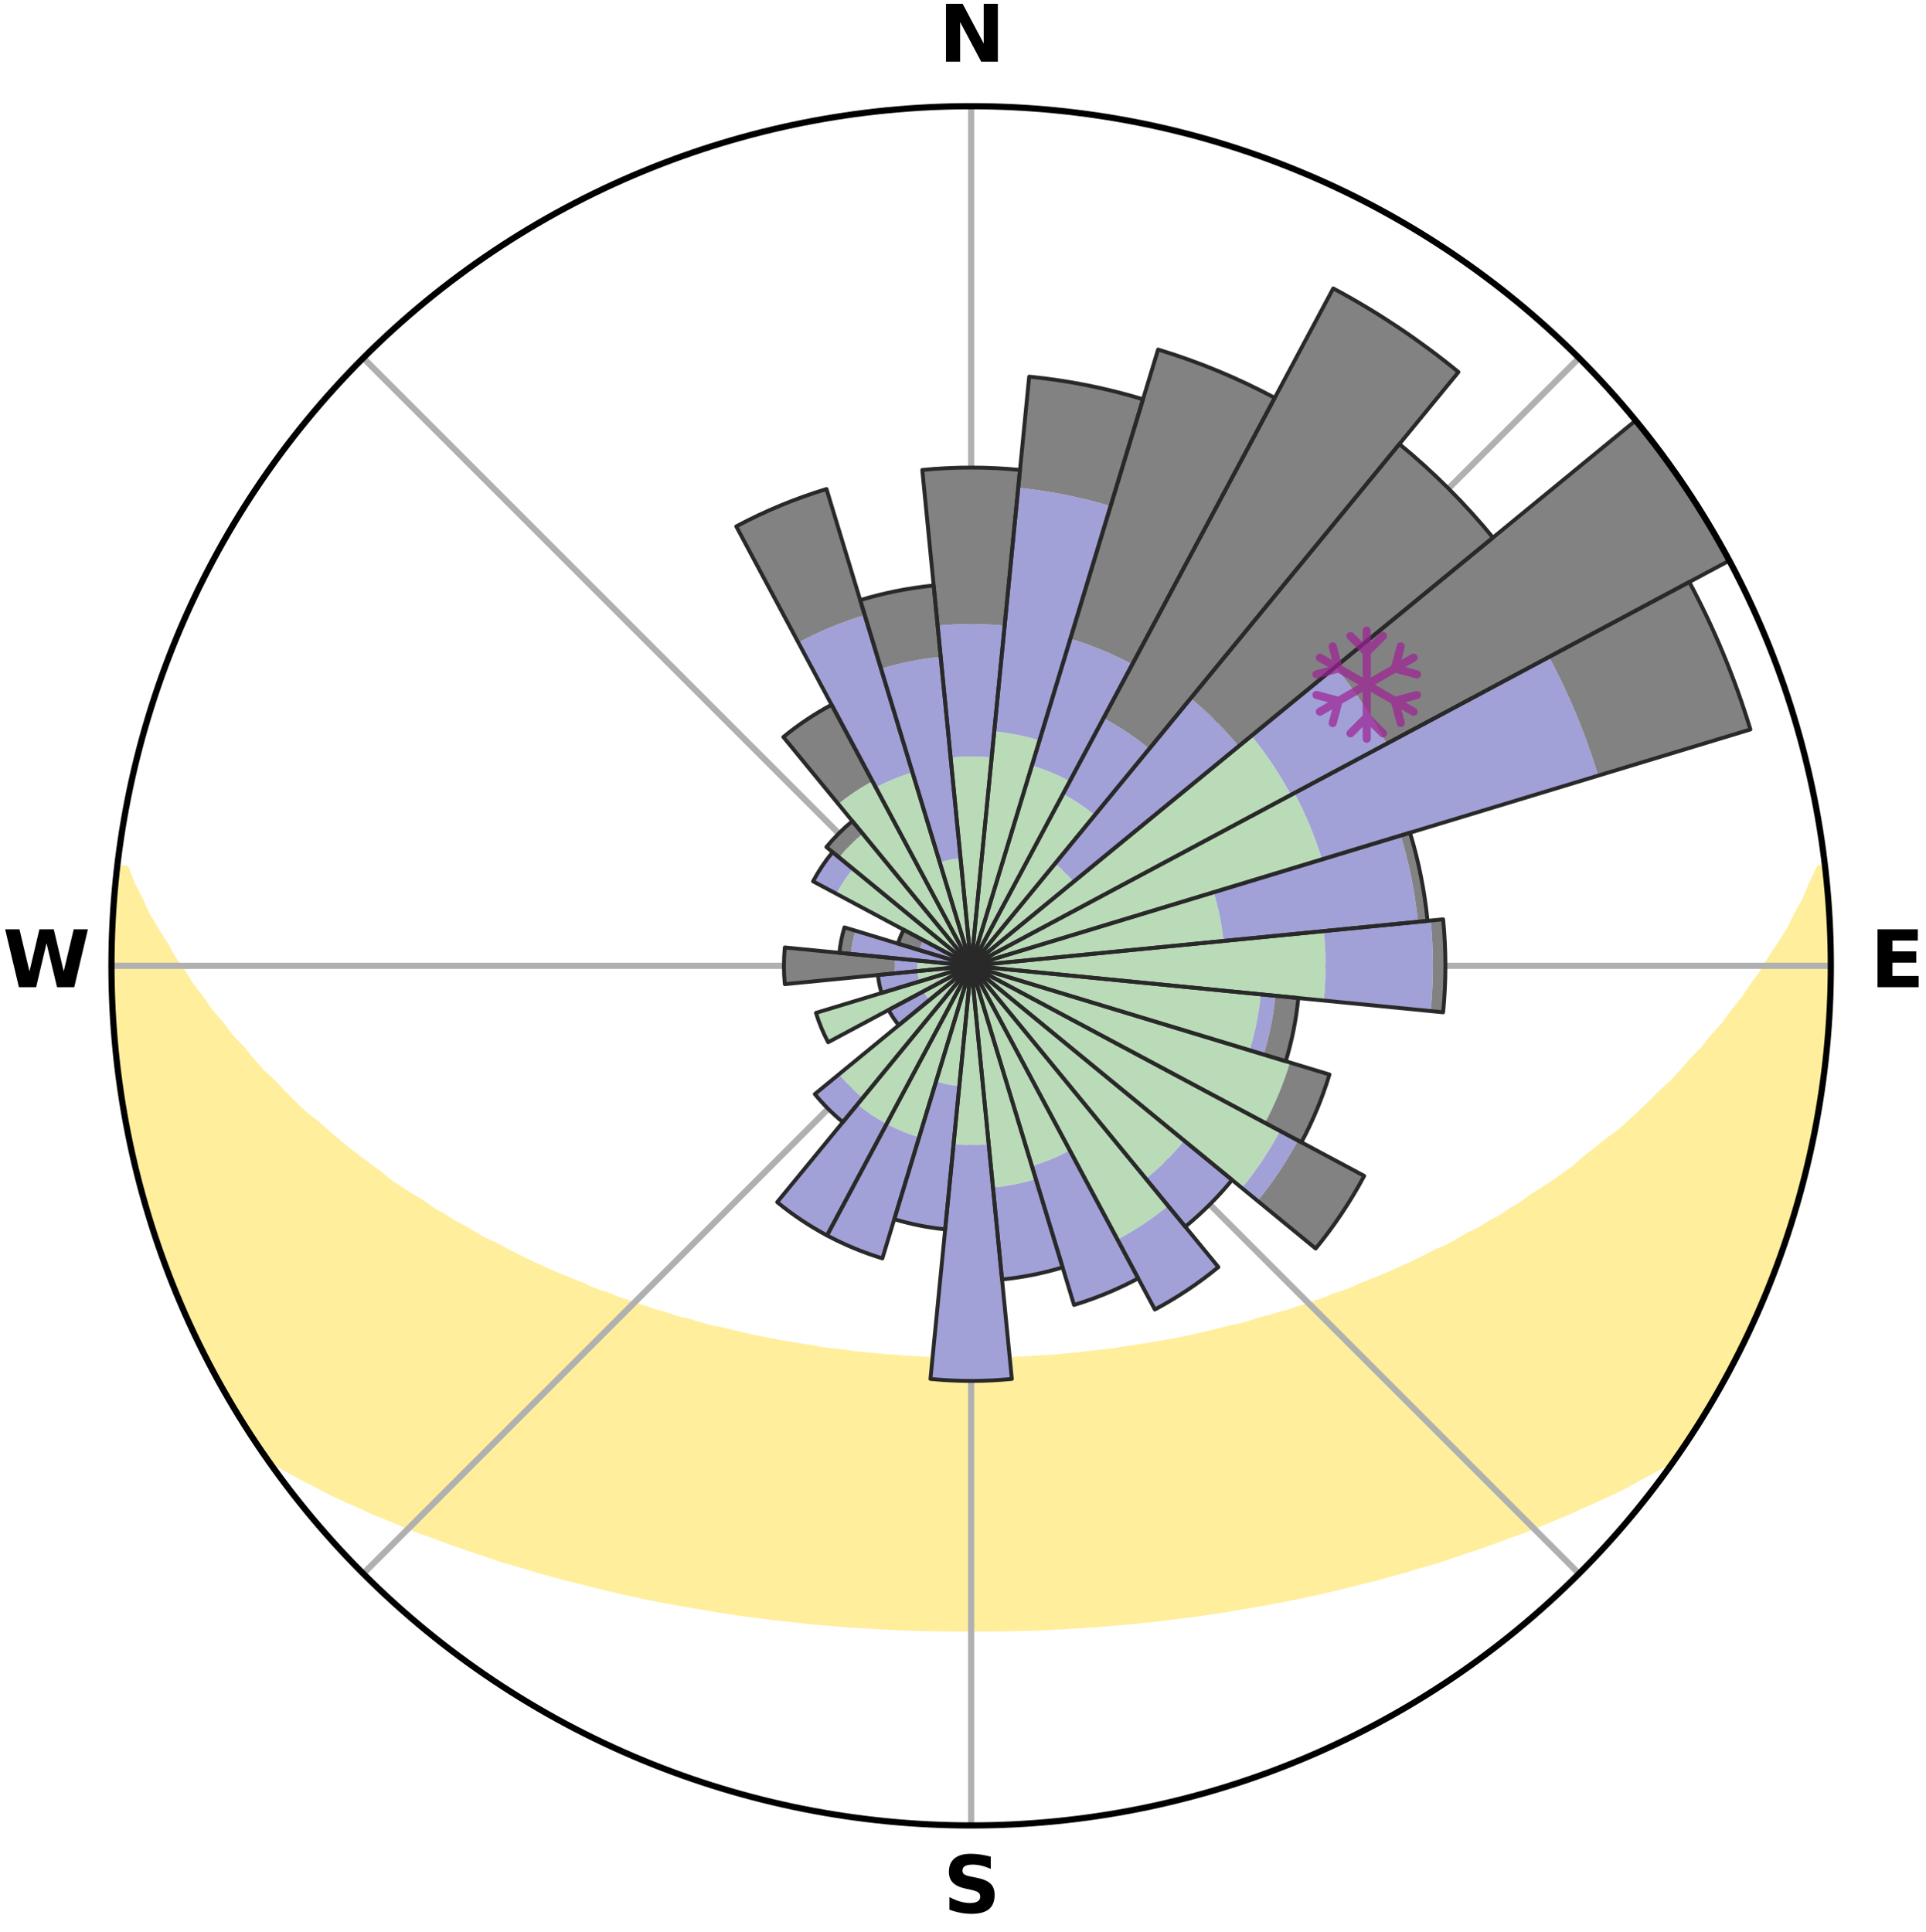 <?xml version="1.0" encoding="utf-8" standalone="no"?>
<!DOCTYPE svg PUBLIC "-//W3C//DTD SVG 1.1//EN"
  "http://www.w3.org/Graphics/SVG/1.1/DTD/svg11.dtd">
<svg xmlns:xlink="http://www.w3.org/1999/xlink" width="248.41pt" height="249.158pt" viewBox="0 0 248.41 249.158" xmlns="http://www.w3.org/2000/svg" version="1.1">
 <title>Ski Rose for Ski Morin Heights</title>
 <defs>
  <style type="text/css">*{stroke-linejoin: round; stroke-linecap: butt}</style>
 </defs>
 <g id="figure_1">
  <g id="patch_1">
   <path d="M 0 249.158 
L 248.41 249.158 
L 248.41 0 
L 0 0 
z
" style="fill: #ffffff"/>
  </g>
  <g id="axes_1">
   <g id="patch_2">
    <path d="M 236.135 124.579 
C 236.135 110.018 233.267 95.599 227.695 82.147 
C 222.122 68.695 213.955 56.471 203.659 46.175 
C 193.363 35.879 181.139 27.711 167.687 22.139 
C 154.235 16.567 139.815 13.699 125.255 13.699 
C 110.694 13.699 96.275 16.567 82.823 22.139 
C 69.371 27.711 57.147 35.879 46.851 46.175 
C 36.555 56.471 28.387 68.695 22.815 82.147 
C 17.243 95.599 14.375 110.018 14.375 124.579 
C 14.375 139.14 17.243 153.559 22.815 167.011 
C 28.387 180.463 36.555 192.687 46.851 202.983 
C 57.147 213.279 69.371 221.447 82.823 227.019 
C 96.275 232.591 110.694 235.459 125.255 235.459 
C 139.815 235.459 154.235 232.591 167.687 227.019 
C 181.139 221.447 193.363 213.279 203.659 202.983 
C 213.955 192.687 222.122 180.463 227.695 167.011 
C 233.267 153.559 236.135 139.14 236.135 124.579 
M 125.255 124.579 
C 125.255 124.579 125.255 124.579 125.255 124.579 
C 125.255 124.579 125.255 124.579 125.255 124.579 
C 125.255 124.579 125.255 124.579 125.255 124.579 
C 125.255 124.579 125.255 124.579 125.255 124.579 
C 125.255 124.579 125.255 124.579 125.255 124.579 
C 125.255 124.579 125.255 124.579 125.255 124.579 
C 125.255 124.579 125.255 124.579 125.255 124.579 
C 125.255 124.579 125.255 124.579 125.255 124.579 
C 125.255 124.579 125.255 124.579 125.255 124.579 
C 125.255 124.579 125.255 124.579 125.255 124.579 
C 125.255 124.579 125.255 124.579 125.255 124.579 
C 125.255 124.579 125.255 124.579 125.255 124.579 
C 125.255 124.579 125.255 124.579 125.255 124.579 
C 125.255 124.579 125.255 124.579 125.255 124.579 
C 125.255 124.579 125.255 124.579 125.255 124.579 
C 125.255 124.579 125.255 124.579 125.255 124.579 
z
" style="fill: #ffffff"/>
   </g>
   <g id="PolyCollection_1">
    <defs>
     <path id="mc2b812428d" d="M 235.415 -137.13 
L 234.71 -137.05 
L 233.774 -135.028 
L 232.953 -133.055 
L 231.867 -131.1 
L 230.933 -129.193 
L 229.745 -127.315 
L 228.516 -125.48 
L 227.46 -123.687 
L 226.158 -121.937 
L 225.037 -120.222 
L 223.674 -118.559 
L 222.496 -116.926 
L 221.079 -115.352 
L 219.85 -113.801 
L 218.388 -112.318 
L 217.114 -110.851 
L 215.82 -109.424 
L 214.301 -108.075 
L 212.972 -106.733 
L 211.627 -105.431 
L 210.267 -104.169 
L 208.894 -102.949 
L 207.31 -101.823 
L 205.915 -100.686 
L 204.512 -99.59 
L 203.292 -98.468 
L 201.871 -97.448 
L 200.445 -96.467 
L 199.015 -95.524 
L 197.581 -94.621 
L 196.325 -93.677 
L 194.887 -92.846 
L 193.623 -91.969 
L 192.183 -91.21 
L 190.915 -90.399 
L 189.479 -89.708 
L 188.21 -88.961 
L 186.941 -88.243 
L 185.517 -87.651 
L 184.252 -86.993 
L 182.99 -86.365 
L 181.731 -85.764 
L 180.475 -85.191 
L 179.224 -84.644 
L 177.978 -84.123 
L 176.738 -83.628 
L 175.504 -83.157 
L 174.4 -82.605 
L 173.178 -82.181 
L 171.963 -81.779 
L 170.869 -81.293 
L 169.669 -80.934 
L 168.583 -80.488 
L 167.399 -80.169 
L 166.322 -79.762 
L 165.155 -79.48 
L 164.09 -79.109 
L 162.942 -78.861 
L 161.888 -78.524 
L 160.84 -78.204 
L 159.796 -77.9 
L 158.685 -77.712 
L 157.655 -77.437 
L 156.631 -77.176 
L 155.612 -76.928 
L 154.599 -76.694 
L 153.591 -76.473 
L 152.59 -76.264 
L 151.595 -76.066 
L 150.606 -75.88 
L 149.623 -75.704 
L 148.646 -75.539 
L 147.675 -75.383 
L 146.71 -75.236 
L 145.75 -75.099 
L 144.797 -74.969 
L 143.875 -74.778 
L 142.93 -74.666 
L 141.99 -74.562 
L 141.056 -74.464 
L 140.127 -74.372 
L 139.217 -74.232 
L 138.295 -74.156 
L 137.378 -74.084 
L 136.474 -73.973 
L 135.563 -73.915 
L 134.655 -73.861 
L 133.75 -73.811 
L 132.853 -73.735 
L 131.954 -73.697 
L 131.056 -73.662 
L 130.162 -73.612 
L 129.268 -73.588 
L 128.375 -73.567 
L 127.483 -73.541 
L 126.592 -73.53 
L 125.7 -73.522 
L 124.809 -73.522 
L 123.918 -73.533 
L 123.027 -73.546 
L 122.135 -73.563 
L 121.243 -73.598 
L 120.348 -73.625 
L 119.453 -73.655 
L 118.558 -73.714 
L 117.659 -73.755 
L 116.757 -73.8 
L 115.859 -73.885 
L 114.953 -73.942 
L 114.042 -74.003 
L 113.14 -74.115 
L 112.223 -74.189 
L 111.302 -74.268 
L 110.377 -74.353 
L 109.466 -74.503 
L 108.533 -74.603 
L 107.595 -74.71 
L 106.652 -74.824 
L 105.703 -74.944 
L 104.78 -75.148 
L 103.822 -75.288 
L 102.859 -75.436 
L 101.89 -75.594 
L 100.915 -75.761 
L 99.934 -75.938 
L 98.947 -76.126 
L 97.954 -76.325 
L 96.955 -76.535 
L 95.95 -76.758 
L 94.939 -76.993 
L 93.923 -77.241 
L 92.9 -77.503 
L 91.801 -77.679 
L 90.765 -77.969 
L 89.724 -78.274 
L 88.677 -78.595 
L 87.54 -78.828 
L 86.481 -79.181 
L 85.418 -79.552 
L 84.254 -79.835 
L 83.18 -80.242 
L 81.999 -80.561 
L 80.916 -81.007 
L 79.718 -81.366 
L 78.627 -81.853 
L 77.415 -82.254 
L 76.196 -82.678 
L 75.095 -83.23 
L 73.864 -83.701 
L 72.626 -84.196 
L 71.383 -84.716 
L 70.135 -85.262 
L 68.882 -85.835 
L 67.626 -86.435 
L 66.366 -87.063 
L 65.105 -87.719 
L 63.842 -88.404 
L 62.417 -89.027 
L 61.151 -89.774 
L 59.886 -90.55 
L 58.453 -91.273 
L 57.191 -92.114 
L 55.755 -92.906 
L 54.499 -93.814 
L 53.067 -94.678 
L 51.636 -95.58 
L 50.209 -96.52 
L 48.975 -97.567 
L 47.559 -98.583 
L 46.151 -99.638 
L 44.75 -100.732 
L 43.358 -101.867 
L 41.977 -103.042 
L 40.609 -104.257 
L 39.05 -105.468 
L 37.707 -106.767 
L 36.381 -108.107 
L 35.072 -109.488 
L 33.573 -110.877 
L 32.302 -112.342 
L 31.053 -113.846 
L 29.616 -115.37 
L 28.414 -116.957 
L 27.026 -118.571 
L 25.877 -120.24 
L 24.546 -121.942 
L 23.458 -123.691 
L 22.193 -125.478 
L 21.174 -127.305 
L 19.986 -129.175 
L 18.845 -131.087 
L 17.959 -133.023 
L 16.932 -135.009 
L 16.176 -137.007 
L 15.207 -137.117 
L 15.207 -137.117 
L 14.891 -135.206 
L 14.785 -133.273 
L 14.592 -131.347 
L 14.493 -129.415 
L 14.546 -127.478 
L 14.392 -125.547 
L 14.45 -123.612 
L 14.422 -121.677 
L 14.544 -119.745 
L 14.582 -117.81 
L 14.767 -115.883 
L 14.916 -113.955 
L 15.229 -112.043 
L 15.328 -110.107 
L 15.633 -108.196 
L 15.969 -106.291 
L 16.232 -104.373 
L 16.629 -102.479 
L 17.055 -100.592 
L 17.51 -98.712 
L 17.995 -96.84 
L 18.419 -94.951 
L 18.966 -93.095 
L 19.542 -91.248 
L 20.148 -89.411 
L 20.784 -87.584 
L 21.45 -85.768 
L 22.147 -83.964 
L 22.875 -82.172 
L 23.633 -80.393 
L 24.423 -78.627 
L 25.253 -76.881 
L 26.033 -75.109 
L 26.942 -73.401 
L 27.818 -71.675 
L 28.79 -70.002 
L 29.756 -68.326 
L 30.741 -66.661 
L 31.744 -65.006 
L 32.804 -63.387 
L 33.882 -61.78 
L 35.608 -60.635 
L 37.422 -59.586 
L 39.258 -58.592 
L 41.11 -57.647 
L 42.908 -56.697 
L 44.77 -55.839 
L 46.634 -55.021 
L 48.437 -54.189 
L 50.294 -53.444 
L 52.092 -52.682 
L 53.885 -51.953 
L 55.725 -51.31 
L 57.507 -50.645 
L 59.282 -50.01 
L 61.049 -49.404 
L 62.809 -48.827 
L 64.519 -48.224 
L 66.264 -47.701 
L 68 -47.203 
L 69.69 -46.68 
L 71.408 -46.232 
L 73.083 -45.756 
L 74.782 -45.353 
L 76.442 -44.924 
L 78.093 -44.515 
L 79.738 -44.128 
L 81.374 -43.761 
L 83.003 -43.415 
L 84.623 -43.085 
L 86.237 -42.776 
L 87.841 -42.482 
L 89.439 -42.208 
L 91.027 -41.947 
L 92.594 -41.665 
L 94.17 -41.439 
L 95.725 -41.191 
L 97.287 -40.991 
L 98.841 -40.806 
L 100.38 -40.604 
L 101.922 -40.443 
L 103.451 -40.268 
L 104.975 -40.108 
L 106.501 -39.987 
L 108.017 -39.853 
L 109.529 -39.732 
L 111.041 -39.64 
L 112.546 -39.543 
L 114.049 -39.459 
L 115.548 -39.387 
L 117.046 -39.326 
L 118.542 -39.289 
L 120.036 -39.25 
L 121.528 -39.223 
L 123.019 -39.208 
L 124.51 -39.204 
L 126 -39.204 
L 127.49 -39.208 
L 128.982 -39.224 
L 130.474 -39.251 
L 131.967 -39.289 
L 133.464 -39.327 
L 134.961 -39.387 
L 136.461 -39.46 
L 137.963 -39.544 
L 139.469 -39.641 
L 140.98 -39.733 
L 142.492 -39.854 
L 144.008 -39.988 
L 145.534 -40.109 
L 147.059 -40.27 
L 148.595 -40.418 
L 150.129 -40.606 
L 151.668 -40.809 
L 153.223 -40.992 
L 154.783 -41.193 
L 156.339 -41.441 
L 157.915 -41.667 
L 159.481 -41.949 
L 161.07 -42.21 
L 162.667 -42.484 
L 164.271 -42.779 
L 165.885 -43.087 
L 167.505 -43.418 
L 169.134 -43.763 
L 170.77 -44.132 
L 172.415 -44.517 
L 174.066 -44.927 
L 175.726 -45.355 
L 177.425 -45.758 
L 179.099 -46.235 
L 180.817 -46.684 
L 182.508 -47.206 
L 184.244 -47.703 
L 185.988 -48.226 
L 187.697 -48.83 
L 189.457 -49.408 
L 191.225 -50.013 
L 193 -50.649 
L 194.781 -51.314 
L 196.622 -51.956 
L 198.415 -52.685 
L 200.212 -53.447 
L 202.068 -54.192 
L 203.871 -55.025 
L 205.736 -55.842 
L 207.598 -56.701 
L 209.459 -57.6 
L 211.248 -58.594 
L 213.083 -59.589 
L 214.959 -60.594 
L 216.624 -61.783 
L 217.716 -63.38 
L 218.77 -65.003 
L 219.782 -66.653 
L 220.787 -68.306 
L 221.705 -70.01 
L 222.696 -71.673 
L 223.506 -73.433 
L 224.382 -75.156 
L 225.319 -76.851 
L 226.11 -78.617 
L 226.829 -80.413 
L 227.65 -82.165 
L 228.365 -83.963 
L 229.084 -85.759 
L 229.755 -87.574 
L 230.38 -89.405 
L 230.959 -91.251 
L 231.491 -93.11 
L 232.086 -94.952 
L 232.588 -96.821 
L 232.986 -98.715 
L 233.467 -100.589 
L 233.822 -102.491 
L 234.264 -104.375 
L 234.49 -106.299 
L 234.822 -108.204 
L 235.146 -110.112 
L 235.407 -112.029 
L 235.498 -113.964 
L 235.705 -115.886 
L 235.858 -117.814 
L 235.992 -119.744 
L 236.09 -121.677 
L 235.972 -123.613 
L 235.985 -125.545 
L 235.978 -127.478 
L 235.937 -129.412 
L 235.863 -131.344 
L 235.742 -133.275 
L 235.602 -135.204 
L 235.415 -137.13 
z
" style="stroke: #ffee9c"/>
    </defs>
    <g clip-path="url(#p021fbb9135)">
     <use xlink:href="#mc2b812428d" x="0" y="249.158" style="fill: #ffee9c; stroke: #ffee9c"/>
    </g>
   </g>
   <g id="matplotlib.axis_1">
    <g id="xtick_1">
     <g id="line2d_1">
      <path d="M 125.255 124.579 
L 125.255 13.699 
" clip-path="url(#p021fbb9135)" style="fill: none; stroke: #b0b0b0; stroke-width: 0.8; stroke-linecap: square"/>
     </g>
     <g id="text_1">
      <!-- N -->
      <g transform="translate(121.07 7.958) scale(0.1 -0.1)">
       <defs>
        <path id="DejaVuSans-Bold-4e" d="M 588 4666 
L 1931 4666 
L 3628 1466 
L 3628 4666 
L 4769 4666 
L 4769 0 
L 3425 0 
L 1728 3200 
L 1728 0 
L 588 0 
L 588 4666 
z
" transform="scale(0.016)"/>
       </defs>
       <use xlink:href="#DejaVuSans-Bold-4e"/>
      </g>
     </g>
    </g>
    <g id="xtick_2">
     <g id="line2d_2">
      <path d="M 125.255 124.579 
L 203.659 46.175 
" clip-path="url(#p021fbb9135)" style="fill: none; stroke: #b0b0b0; stroke-width: 0.8; stroke-linecap: square"/>
     </g>
    </g>
    <g id="xtick_3">
     <g id="line2d_3">
      <path d="M 125.255 124.579 
L 236.135 124.579 
" clip-path="url(#p021fbb9135)" style="fill: none; stroke: #b0b0b0; stroke-width: 0.8; stroke-linecap: square"/>
     </g>
     <g id="text_2">
      <!-- E -->
      <g transform="translate(241.219 127.338) scale(0.1 -0.1)">
       <defs>
        <path id="DejaVuSans-Bold-45" d="M 588 4666 
L 3834 4666 
L 3834 3756 
L 1791 3756 
L 1791 2888 
L 3713 2888 
L 3713 1978 
L 1791 1978 
L 1791 909 
L 3903 909 
L 3903 0 
L 588 0 
L 588 4666 
z
" transform="scale(0.016)"/>
       </defs>
       <use xlink:href="#DejaVuSans-Bold-45"/>
      </g>
     </g>
    </g>
    <g id="xtick_4">
     <g id="line2d_4">
      <path d="M 125.255 124.579 
L 203.659 202.983 
" clip-path="url(#p021fbb9135)" style="fill: none; stroke: #b0b0b0; stroke-width: 0.8; stroke-linecap: square"/>
     </g>
    </g>
    <g id="xtick_5">
     <g id="line2d_5">
      <path d="M 125.255 124.579 
L 125.255 235.459 
" clip-path="url(#p021fbb9135)" style="fill: none; stroke: #b0b0b0; stroke-width: 0.8; stroke-linecap: square"/>
     </g>
     <g id="text_3">
      <!-- S -->
      <g transform="translate(121.654 246.718) scale(0.1 -0.1)">
       <defs>
        <path id="DejaVuSans-Bold-53" d="M 3834 4519 
L 3834 3531 
Q 3450 3703 3084 3790 
Q 2719 3878 2394 3878 
Q 1963 3878 1756 3759 
Q 1550 3641 1550 3391 
Q 1550 3203 1689 3098 
Q 1828 2994 2194 2919 
L 2706 2816 
Q 3484 2659 3812 2340 
Q 4141 2022 4141 1434 
Q 4141 663 3683 286 
Q 3225 -91 2284 -91 
Q 1841 -91 1394 -6 
Q 947 78 500 244 
L 500 1259 
Q 947 1022 1364 901 
Q 1781 781 2169 781 
Q 2563 781 2772 912 
Q 2981 1044 2981 1288 
Q 2981 1506 2839 1625 
Q 2697 1744 2272 1838 
L 1806 1941 
Q 1106 2091 782 2419 
Q 459 2747 459 3303 
Q 459 4000 909 4375 
Q 1359 4750 2203 4750 
Q 2588 4750 2994 4692 
Q 3400 4634 3834 4519 
z
" transform="scale(0.016)"/>
       </defs>
       <use xlink:href="#DejaVuSans-Bold-53"/>
      </g>
     </g>
    </g>
    <g id="xtick_6">
     <g id="line2d_6">
      <path d="M 125.255 124.579 
L 46.851 202.983 
" clip-path="url(#p021fbb9135)" style="fill: none; stroke: #b0b0b0; stroke-width: 0.8; stroke-linecap: square"/>
     </g>
    </g>
    <g id="xtick_7">
     <g id="line2d_7">
      <path d="M 125.255 124.579 
L 14.375 124.579 
" clip-path="url(#p021fbb9135)" style="fill: none; stroke: #b0b0b0; stroke-width: 0.8; stroke-linecap: square"/>
     </g>
     <g id="text_4">
      <!-- W -->
      <g transform="translate(0.36 127.338) scale(0.1 -0.1)">
       <defs>
        <path id="DejaVuSans-Bold-57" d="M 191 4666 
L 1344 4666 
L 2150 1275 
L 2950 4666 
L 4109 4666 
L 4909 1275 
L 5716 4666 
L 6859 4666 
L 5759 0 
L 4372 0 
L 3525 3547 
L 2688 0 
L 1300 0 
L 191 4666 
z
" transform="scale(0.016)"/>
       </defs>
       <use xlink:href="#DejaVuSans-Bold-57"/>
      </g>
     </g>
    </g>
    <g id="xtick_8">
     <g id="line2d_8">
      <path d="M 125.255 124.579 
L 46.851 46.175 
" clip-path="url(#p021fbb9135)" style="fill: none; stroke: #b0b0b0; stroke-width: 0.8; stroke-linecap: square"/>
     </g>
    </g>
   </g>
   <g id="matplotlib.axis_2"/>
   <g id="patch_3">
    <path d="M 125.255 124.579 
C 125.255 124.579 125.255 124.579 125.255 124.579 
C 125.255 124.579 125.255 124.579 125.255 124.579 
L 125.255 124.579 
C 125.255 124.579 125.255 124.579 125.255 124.579 
C 125.255 124.579 125.255 124.579 125.255 124.579 
z
" clip-path="url(#p021fbb9135)" style="fill: #d9d9d9"/>
   </g>
   <g id="patch_4">
    <path d="M 125.255 124.579 
C 125.255 124.579 125.255 124.579 125.255 124.579 
C 125.255 124.579 125.255 124.579 125.255 124.579 
L 125.255 124.579 
C 125.255 124.579 125.255 124.579 125.255 124.579 
C 125.255 124.579 125.255 124.579 125.255 124.579 
z
" clip-path="url(#p021fbb9135)" style="fill: #d9d9d9"/>
   </g>
   <g id="patch_5">
    <path d="M 125.255 124.579 
C 125.255 124.579 125.255 124.579 125.255 124.579 
C 125.255 124.579 125.255 124.579 125.255 124.579 
L 125.255 124.579 
C 125.255 124.579 125.255 124.579 125.255 124.579 
C 125.255 124.579 125.255 124.579 125.255 124.579 
z
" clip-path="url(#p021fbb9135)" style="fill: #d9d9d9"/>
   </g>
   <g id="patch_6">
    <path d="M 125.255 124.579 
C 125.255 124.579 125.255 124.579 125.255 124.579 
C 125.255 124.579 125.255 124.579 125.255 124.579 
L 125.255 124.579 
C 125.255 124.579 125.255 124.579 125.255 124.579 
C 125.255 124.579 125.255 124.579 125.255 124.579 
z
" clip-path="url(#p021fbb9135)" style="fill: #d9d9d9"/>
   </g>
   <g id="patch_7">
    <path d="M 125.255 124.579 
C 125.255 124.579 125.255 124.579 125.255 124.579 
C 125.255 124.579 125.255 124.579 125.255 124.579 
L 125.255 124.579 
C 125.255 124.579 125.255 124.579 125.255 124.579 
C 125.255 124.579 125.255 124.579 125.255 124.579 
z
" clip-path="url(#p021fbb9135)" style="fill: #d9d9d9"/>
   </g>
   <g id="patch_8">
    <path d="M 125.255 124.579 
C 125.255 124.579 125.255 124.579 125.255 124.579 
C 125.255 124.579 125.255 124.579 125.255 124.579 
L 125.255 124.579 
C 125.255 124.579 125.255 124.579 125.255 124.579 
C 125.255 124.579 125.255 124.579 125.255 124.579 
z
" clip-path="url(#p021fbb9135)" style="fill: #d9d9d9"/>
   </g>
   <g id="patch_9">
    <path d="M 125.255 124.579 
C 125.255 124.579 125.255 124.579 125.255 124.579 
C 125.255 124.579 125.255 124.579 125.255 124.579 
L 125.255 124.579 
C 125.255 124.579 125.255 124.579 125.255 124.579 
C 125.255 124.579 125.255 124.579 125.255 124.579 
z
" clip-path="url(#p021fbb9135)" style="fill: #d9d9d9"/>
   </g>
   <g id="patch_10">
    <path d="M 125.255 124.579 
C 125.255 124.579 125.255 124.579 125.255 124.579 
C 125.255 124.579 125.255 124.579 125.255 124.579 
L 125.255 124.579 
C 125.255 124.579 125.255 124.579 125.255 124.579 
C 125.255 124.579 125.255 124.579 125.255 124.579 
z
" clip-path="url(#p021fbb9135)" style="fill: #d9d9d9"/>
   </g>
   <g id="patch_11">
    <path d="M 125.255 124.579 
C 125.255 124.579 125.255 124.579 125.255 124.579 
C 125.255 124.579 125.255 124.579 125.255 124.579 
L 125.255 124.579 
C 125.255 124.579 125.255 124.579 125.255 124.579 
C 125.255 124.579 125.255 124.579 125.255 124.579 
z
" clip-path="url(#p021fbb9135)" style="fill: #d9d9d9"/>
   </g>
   <g id="patch_12">
    <path d="M 125.255 124.579 
C 125.255 124.579 125.255 124.579 125.255 124.579 
C 125.255 124.579 125.255 124.579 125.255 124.579 
L 125.255 124.579 
C 125.255 124.579 125.255 124.579 125.255 124.579 
C 125.255 124.579 125.255 124.579 125.255 124.579 
z
" clip-path="url(#p021fbb9135)" style="fill: #d9d9d9"/>
   </g>
   <g id="patch_13">
    <path d="M 125.255 124.579 
C 125.255 124.579 125.255 124.579 125.255 124.579 
C 125.255 124.579 125.255 124.579 125.255 124.579 
L 125.255 124.579 
C 125.255 124.579 125.255 124.579 125.255 124.579 
C 125.255 124.579 125.255 124.579 125.255 124.579 
z
" clip-path="url(#p021fbb9135)" style="fill: #d9d9d9"/>
   </g>
   <g id="patch_14">
    <path d="M 125.255 124.579 
C 125.255 124.579 125.255 124.579 125.255 124.579 
C 125.255 124.579 125.255 124.579 125.255 124.579 
L 125.255 124.579 
C 125.255 124.579 125.255 124.579 125.255 124.579 
C 125.255 124.579 125.255 124.579 125.255 124.579 
z
" clip-path="url(#p021fbb9135)" style="fill: #d9d9d9"/>
   </g>
   <g id="patch_15">
    <path d="M 125.255 124.579 
C 125.255 124.579 125.255 124.579 125.255 124.579 
C 125.255 124.579 125.255 124.579 125.255 124.579 
L 125.255 124.579 
C 125.255 124.579 125.255 124.579 125.255 124.579 
C 125.255 124.579 125.255 124.579 125.255 124.579 
z
" clip-path="url(#p021fbb9135)" style="fill: #d9d9d9"/>
   </g>
   <g id="patch_16">
    <path d="M 125.255 124.579 
C 125.255 124.579 125.255 124.579 125.255 124.579 
C 125.255 124.579 125.255 124.579 125.255 124.579 
L 125.255 124.579 
C 125.255 124.579 125.255 124.579 125.255 124.579 
C 125.255 124.579 125.255 124.579 125.255 124.579 
z
" clip-path="url(#p021fbb9135)" style="fill: #d9d9d9"/>
   </g>
   <g id="patch_17">
    <path d="M 125.255 124.579 
C 125.255 124.579 125.255 124.579 125.255 124.579 
C 125.255 124.579 125.255 124.579 125.255 124.579 
L 125.255 124.579 
C 125.255 124.579 125.255 124.579 125.255 124.579 
C 125.255 124.579 125.255 124.579 125.255 124.579 
z
" clip-path="url(#p021fbb9135)" style="fill: #d9d9d9"/>
   </g>
   <g id="patch_18">
    <path d="M 125.255 124.579 
C 125.255 124.579 125.255 124.579 125.255 124.579 
C 125.255 124.579 125.255 124.579 125.255 124.579 
L 125.255 124.579 
C 125.255 124.579 125.255 124.579 125.255 124.579 
C 125.255 124.579 125.255 124.579 125.255 124.579 
z
" clip-path="url(#p021fbb9135)" style="fill: #d9d9d9"/>
   </g>
   <g id="patch_19">
    <path d="M 125.255 124.579 
C 125.255 124.579 125.255 124.579 125.255 124.579 
C 125.255 124.579 125.255 124.579 125.255 124.579 
L 125.255 124.579 
C 125.255 124.579 125.255 124.579 125.255 124.579 
C 125.255 124.579 125.255 124.579 125.255 124.579 
z
" clip-path="url(#p021fbb9135)" style="fill: #d9d9d9"/>
   </g>
   <g id="patch_20">
    <path d="M 125.255 124.579 
C 125.255 124.579 125.255 124.579 125.255 124.579 
C 125.255 124.579 125.255 124.579 125.255 124.579 
L 125.255 124.579 
C 125.255 124.579 125.255 124.579 125.255 124.579 
C 125.255 124.579 125.255 124.579 125.255 124.579 
z
" clip-path="url(#p021fbb9135)" style="fill: #d9d9d9"/>
   </g>
   <g id="patch_21">
    <path d="M 125.255 124.579 
C 125.255 124.579 125.255 124.579 125.255 124.579 
C 125.255 124.579 125.255 124.579 125.255 124.579 
L 125.255 124.579 
C 125.255 124.579 125.255 124.579 125.255 124.579 
C 125.255 124.579 125.255 124.579 125.255 124.579 
z
" clip-path="url(#p021fbb9135)" style="fill: #d9d9d9"/>
   </g>
   <g id="patch_22">
    <path d="M 125.255 124.579 
C 125.255 124.579 125.255 124.579 125.255 124.579 
C 125.255 124.579 125.255 124.579 125.255 124.579 
L 125.255 124.579 
C 125.255 124.579 125.255 124.579 125.255 124.579 
C 125.255 124.579 125.255 124.579 125.255 124.579 
z
" clip-path="url(#p021fbb9135)" style="fill: #d9d9d9"/>
   </g>
   <g id="patch_23">
    <path d="M 125.255 124.579 
C 125.255 124.579 125.255 124.579 125.255 124.579 
C 125.255 124.579 125.255 124.579 125.255 124.579 
L 125.255 124.579 
C 125.255 124.579 125.255 124.579 125.255 124.579 
C 125.255 124.579 125.255 124.579 125.255 124.579 
z
" clip-path="url(#p021fbb9135)" style="fill: #d9d9d9"/>
   </g>
   <g id="patch_24">
    <path d="M 125.255 124.579 
C 125.255 124.579 125.255 124.579 125.255 124.579 
C 125.255 124.579 125.255 124.579 125.255 124.579 
L 125.255 124.579 
C 125.255 124.579 125.255 124.579 125.255 124.579 
C 125.255 124.579 125.255 124.579 125.255 124.579 
z
" clip-path="url(#p021fbb9135)" style="fill: #d9d9d9"/>
   </g>
   <g id="patch_25">
    <path d="M 125.255 124.579 
C 125.255 124.579 125.255 124.579 125.255 124.579 
C 125.255 124.579 125.255 124.579 125.255 124.579 
L 125.255 124.579 
C 125.255 124.579 125.255 124.579 125.255 124.579 
C 125.255 124.579 125.255 124.579 125.255 124.579 
z
" clip-path="url(#p021fbb9135)" style="fill: #d9d9d9"/>
   </g>
   <g id="patch_26">
    <path d="M 125.255 124.579 
C 125.255 124.579 125.255 124.579 125.255 124.579 
C 125.255 124.579 125.255 124.579 125.255 124.579 
L 125.255 124.579 
C 125.255 124.579 125.255 124.579 125.255 124.579 
C 125.255 124.579 125.255 124.579 125.255 124.579 
z
" clip-path="url(#p021fbb9135)" style="fill: #d9d9d9"/>
   </g>
   <g id="patch_27">
    <path d="M 125.255 124.579 
C 125.255 124.579 125.255 124.579 125.255 124.579 
C 125.255 124.579 125.255 124.579 125.255 124.579 
L 125.255 124.579 
C 125.255 124.579 125.255 124.579 125.255 124.579 
C 125.255 124.579 125.255 124.579 125.255 124.579 
z
" clip-path="url(#p021fbb9135)" style="fill: #d9d9d9"/>
   </g>
   <g id="patch_28">
    <path d="M 125.255 124.579 
C 125.255 124.579 125.255 124.579 125.255 124.579 
C 125.255 124.579 125.255 124.579 125.255 124.579 
L 125.255 124.579 
C 125.255 124.579 125.255 124.579 125.255 124.579 
C 125.255 124.579 125.255 124.579 125.255 124.579 
z
" clip-path="url(#p021fbb9135)" style="fill: #d9d9d9"/>
   </g>
   <g id="patch_29">
    <path d="M 125.255 124.579 
C 125.255 124.579 125.255 124.579 125.255 124.579 
C 125.255 124.579 125.255 124.579 125.255 124.579 
L 125.255 124.579 
C 125.255 124.579 125.255 124.579 125.255 124.579 
C 125.255 124.579 125.255 124.579 125.255 124.579 
z
" clip-path="url(#p021fbb9135)" style="fill: #d9d9d9"/>
   </g>
   <g id="patch_30">
    <path d="M 125.255 124.579 
C 125.255 124.579 125.255 124.579 125.255 124.579 
C 125.255 124.579 125.255 124.579 125.255 124.579 
L 125.255 124.579 
C 125.255 124.579 125.255 124.579 125.255 124.579 
C 125.255 124.579 125.255 124.579 125.255 124.579 
z
" clip-path="url(#p021fbb9135)" style="fill: #d9d9d9"/>
   </g>
   <g id="patch_31">
    <path d="M 125.255 124.579 
C 125.255 124.579 125.255 124.579 125.255 124.579 
C 125.255 124.579 125.255 124.579 125.255 124.579 
L 125.255 124.579 
C 125.255 124.579 125.255 124.579 125.255 124.579 
C 125.255 124.579 125.255 124.579 125.255 124.579 
z
" clip-path="url(#p021fbb9135)" style="fill: #d9d9d9"/>
   </g>
   <g id="patch_32">
    <path d="M 125.255 124.579 
C 125.255 124.579 125.255 124.579 125.255 124.579 
C 125.255 124.579 125.255 124.579 125.255 124.579 
L 125.255 124.579 
C 125.255 124.579 125.255 124.579 125.255 124.579 
C 125.255 124.579 125.255 124.579 125.255 124.579 
z
" clip-path="url(#p021fbb9135)" style="fill: #d9d9d9"/>
   </g>
   <g id="patch_33">
    <path d="M 125.255 124.579 
C 125.255 124.579 125.255 124.579 125.255 124.579 
C 125.255 124.579 125.255 124.579 125.255 124.579 
L 125.255 124.579 
C 125.255 124.579 125.255 124.579 125.255 124.579 
C 125.255 124.579 125.255 124.579 125.255 124.579 
z
" clip-path="url(#p021fbb9135)" style="fill: #d9d9d9"/>
   </g>
   <g id="patch_34">
    <path d="M 125.255 124.579 
C 125.255 124.579 125.255 124.579 125.255 124.579 
C 125.255 124.579 125.255 124.579 125.255 124.579 
L 125.255 124.579 
C 125.255 124.579 125.255 124.579 125.255 124.579 
C 125.255 124.579 125.255 124.579 125.255 124.579 
z
" clip-path="url(#p021fbb9135)" style="fill: #d9d9d9"/>
   </g>
   <g id="patch_35">
    <path d="M 125.255 124.579 
C 125.255 124.579 125.255 124.579 125.255 124.579 
C 125.255 124.579 125.255 124.579 125.255 124.579 
L 127.901 97.711 
C 127.022 97.624 126.139 97.581 125.255 97.581 
C 124.371 97.581 123.488 97.624 122.609 97.711 
z
" clip-path="url(#p021fbb9135)" style="fill: #badbb8"/>
   </g>
   <g id="patch_36">
    <path d="M 125.255 124.579 
C 125.255 124.579 125.255 124.579 125.255 124.579 
C 125.255 124.579 125.255 124.579 125.255 124.579 
L 134.075 95.502 
C 133.124 95.213 132.158 94.971 131.183 94.777 
C 130.207 94.583 129.223 94.437 128.233 94.34 
z
" clip-path="url(#p021fbb9135)" style="fill: #badbb8"/>
   </g>
   <g id="patch_37">
    <path d="M 125.255 124.579 
C 125.255 124.579 125.255 124.579 125.255 124.579 
C 125.255 124.579 125.255 124.579 125.255 124.579 
L 137.982 100.769 
C 137.202 100.352 136.403 99.974 135.587 99.636 
C 134.77 99.298 133.938 99 133.092 98.743 
z
" clip-path="url(#p021fbb9135)" style="fill: #badbb8"/>
   </g>
   <g id="patch_38">
    <path d="M 125.255 124.579 
C 125.255 124.579 125.255 124.579 125.255 124.579 
C 125.255 124.579 125.255 124.579 125.255 124.579 
L 141.2 105.15 
C 140.564 104.628 139.903 104.138 139.219 103.681 
C 138.535 103.224 137.829 102.801 137.103 102.413 
z
" clip-path="url(#p021fbb9135)" style="fill: #badbb8"/>
   </g>
   <g id="patch_39">
    <path d="M 125.255 124.579 
C 125.255 124.579 125.255 124.579 125.255 124.579 
C 125.255 124.579 125.255 124.579 125.255 124.579 
L 138.454 113.747 
C 138.1 113.315 137.724 112.9 137.329 112.505 
C 136.934 112.11 136.519 111.734 136.087 111.38 
z
" clip-path="url(#p021fbb9135)" style="fill: #badbb8"/>
   </g>
   <g id="patch_40">
    <path d="M 125.255 124.579 
C 125.255 124.579 125.255 124.579 125.255 124.579 
C 125.255 124.579 125.255 124.579 125.255 124.579 
L 166.496 102.535 
C 165.774 101.185 164.987 99.872 164.137 98.599 
C 163.286 97.326 162.374 96.096 161.403 94.913 
z
" clip-path="url(#p021fbb9135)" style="fill: #badbb8"/>
   </g>
   <g id="patch_41">
    <path d="M 125.255 124.579 
C 125.255 124.579 125.255 124.579 125.255 124.579 
C 125.255 124.579 125.255 124.579 125.255 124.579 
L 170.498 110.855 
C 170.049 109.374 169.528 107.916 168.935 106.486 
C 168.343 105.056 167.681 103.657 166.952 102.292 
z
" clip-path="url(#p021fbb9135)" style="fill: #badbb8"/>
   </g>
   <g id="patch_42">
    <path d="M 125.255 124.579 
C 125.255 124.579 125.255 124.579 125.255 124.579 
C 125.255 124.579 125.255 124.579 125.255 124.579 
L 157.794 121.374 
C 157.689 120.309 157.532 119.25 157.323 118.2 
C 157.115 117.151 156.854 116.112 156.544 115.088 
z
" clip-path="url(#p021fbb9135)" style="fill: #badbb8"/>
   </g>
   <g id="patch_43">
    <path d="M 125.255 124.579 
C 125.255 124.579 125.255 124.579 125.255 124.579 
C 125.255 124.579 125.255 124.579 125.255 124.579 
L 170.746 129.06 
C 170.893 127.571 170.967 126.075 170.967 124.579 
C 170.967 123.083 170.893 121.588 170.746 120.099 
z
" clip-path="url(#p021fbb9135)" style="fill: #badbb8"/>
   </g>
   <g id="patch_44">
    <path d="M 125.255 124.579 
C 125.255 124.579 125.255 124.579 125.255 124.579 
C 125.255 124.579 125.255 124.579 125.255 124.579 
L 161.178 135.476 
C 161.535 134.3 161.834 133.108 162.073 131.903 
C 162.313 130.698 162.493 129.481 162.614 128.259 
z
" clip-path="url(#p021fbb9135)" style="fill: #badbb8"/>
   </g>
   <g id="patch_45">
    <path d="M 125.255 124.579 
C 125.255 124.579 125.255 124.579 125.255 124.579 
C 125.255 124.579 125.255 124.579 125.255 124.579 
L 163.153 144.836 
C 163.816 143.595 164.417 142.323 164.956 141.024 
C 165.494 139.724 165.968 138.399 166.376 137.053 
z
" clip-path="url(#p021fbb9135)" style="fill: #badbb8"/>
   </g>
   <g id="patch_46">
    <path d="M 125.255 124.579 
C 125.255 124.579 125.255 124.579 125.255 124.579 
C 125.255 124.579 125.255 124.579 125.255 124.579 
L 160.177 153.239 
C 161.115 152.096 161.997 150.908 162.818 149.678 
C 163.64 148.449 164.4 147.179 165.097 145.875 
z
" clip-path="url(#p021fbb9135)" style="fill: #badbb8"/>
   </g>
   <g id="patch_47">
    <path d="M 125.255 124.579 
C 125.255 124.579 125.255 124.579 125.255 124.579 
C 125.255 124.579 125.255 124.579 125.255 124.579 
L 147.804 152.056 
C 148.704 151.318 149.566 150.536 150.389 149.713 
C 151.212 148.891 151.993 148.028 152.732 147.129 
z
" clip-path="url(#p021fbb9135)" style="fill: #badbb8"/>
   </g>
   <g id="patch_48">
    <path d="M 125.255 124.579 
C 125.255 124.579 125.255 124.579 125.255 124.579 
C 125.255 124.579 125.255 124.579 125.255 124.579 
L 144.132 159.896 
C 145.288 159.278 146.413 158.604 147.503 157.875 
C 148.593 157.147 149.646 156.366 150.659 155.534 
z
" clip-path="url(#p021fbb9135)" style="fill: #badbb8"/>
   </g>
   <g id="patch_49">
    <path d="M 125.255 124.579 
C 125.255 124.579 125.255 124.579 125.255 124.579 
C 125.255 124.579 125.255 124.579 125.255 124.579 
L 133.092 150.415 
C 133.938 150.158 134.77 149.861 135.587 149.522 
C 136.403 149.184 137.202 148.806 137.982 148.39 
z
" clip-path="url(#p021fbb9135)" style="fill: #badbb8"/>
   </g>
   <g id="patch_50">
    <path d="M 125.255 124.579 
C 125.255 124.579 125.255 124.579 125.255 124.579 
C 125.255 124.579 125.255 124.579 125.255 124.579 
L 128.072 153.183 
C 129.008 153.09 129.939 152.952 130.862 152.769 
C 131.785 152.585 132.698 152.357 133.598 152.083 
z
" clip-path="url(#p021fbb9135)" style="fill: #badbb8"/>
   </g>
   <g id="patch_51">
    <path d="M 125.255 124.579 
C 125.255 124.579 125.255 124.579 125.255 124.579 
C 125.255 124.579 125.255 124.579 125.255 124.579 
L 122.989 147.588 
C 123.742 147.662 124.498 147.699 125.255 147.699 
C 126.012 147.699 126.768 147.662 127.521 147.588 
z
" clip-path="url(#p021fbb9135)" style="fill: #badbb8"/>
   </g>
   <g id="patch_52">
    <path d="M 125.255 124.579 
C 125.255 124.579 125.255 124.579 125.255 124.579 
C 125.255 124.579 125.255 124.579 125.255 124.579 
L 120.73 139.495 
C 121.218 139.644 121.713 139.768 122.214 139.867 
C 122.714 139.967 123.219 140.042 123.727 140.092 
z
" clip-path="url(#p021fbb9135)" style="fill: #badbb8"/>
   </g>
   <g id="patch_53">
    <path d="M 125.255 124.579 
C 125.255 124.579 125.255 124.579 125.255 124.579 
C 125.255 124.579 125.255 124.579 125.255 124.579 
L 114.356 144.969 
C 115.024 145.326 115.708 145.65 116.407 145.939 
C 117.106 146.229 117.819 146.484 118.543 146.704 
z
" clip-path="url(#p021fbb9135)" style="fill: #badbb8"/>
   </g>
   <g id="patch_54">
    <path d="M 125.255 124.579 
C 125.255 124.579 125.255 124.579 125.255 124.579 
C 125.255 124.579 125.255 124.579 125.255 124.579 
L 110.588 142.451 
C 111.173 142.931 111.781 143.382 112.41 143.803 
C 113.039 144.223 113.689 144.612 114.356 144.969 
z
" clip-path="url(#p021fbb9135)" style="fill: #badbb8"/>
   </g>
   <g id="patch_55">
    <path d="M 125.255 124.579 
C 125.255 124.579 125.255 124.579 125.255 124.579 
C 125.255 124.579 125.255 124.579 125.255 124.579 
L 108.215 138.564 
C 108.672 139.121 109.157 139.656 109.667 140.167 
C 110.177 140.677 110.712 141.162 111.27 141.619 
z
" clip-path="url(#p021fbb9135)" style="fill: #badbb8"/>
   </g>
   <g id="patch_56">
    <path d="M 125.255 124.579 
C 125.255 124.579 125.255 124.579 125.255 124.579 
C 125.255 124.579 125.255 124.579 125.255 124.579 
L 119.107 127.865 
C 119.215 128.066 119.332 128.262 119.459 128.452 
C 119.585 128.642 119.721 128.825 119.866 129.001 
z
" clip-path="url(#p021fbb9135)" style="fill: #badbb8"/>
   </g>
   <g id="patch_57">
    <path d="M 125.255 124.579 
C 125.255 124.579 125.255 124.579 125.255 124.579 
C 125.255 124.579 125.255 124.579 125.255 124.579 
L 105.242 130.65 
C 105.441 131.305 105.672 131.95 105.934 132.582 
C 106.196 133.214 106.489 133.834 106.811 134.437 
z
" clip-path="url(#p021fbb9135)" style="fill: #badbb8"/>
   </g>
   <g id="patch_58">
    <path d="M 125.255 124.579 
C 125.255 124.579 125.255 124.579 125.255 124.579 
C 125.255 124.579 125.255 124.579 125.255 124.579 
L 118.317 125.262 
C 118.34 125.489 118.373 125.715 118.418 125.939 
C 118.462 126.163 118.518 126.384 118.584 126.603 
z
" clip-path="url(#p021fbb9135)" style="fill: #badbb8"/>
   </g>
   <g id="patch_59">
    <path d="M 125.255 124.579 
C 125.255 124.579 125.255 124.579 125.255 124.579 
C 125.255 124.579 125.255 124.579 125.255 124.579 
L 118.317 123.896 
C 118.295 124.123 118.284 124.351 118.284 124.579 
C 118.284 124.807 118.295 125.035 118.317 125.262 
z
" clip-path="url(#p021fbb9135)" style="fill: #badbb8"/>
   </g>
   <g id="patch_60">
    <path d="M 125.255 124.579 
C 125.255 124.579 125.255 124.579 125.255 124.579 
C 125.255 124.579 125.255 124.579 125.255 124.579 
L 125.255 124.579 
C 125.255 124.579 125.255 124.579 125.255 124.579 
C 125.255 124.579 125.255 124.579 125.255 124.579 
z
" clip-path="url(#p021fbb9135)" style="fill: #badbb8"/>
   </g>
   <g id="patch_61">
    <path d="M 125.255 124.579 
C 125.255 124.579 125.255 124.579 125.255 124.579 
C 125.255 124.579 125.255 124.579 125.255 124.579 
L 125.255 124.579 
C 125.255 124.579 125.255 124.579 125.255 124.579 
C 125.255 124.579 125.255 124.579 125.255 124.579 
z
" clip-path="url(#p021fbb9135)" style="fill: #badbb8"/>
   </g>
   <g id="patch_62">
    <path d="M 125.255 124.579 
C 125.255 124.579 125.255 124.579 125.255 124.579 
C 125.255 124.579 125.255 124.579 125.255 124.579 
L 110.013 112.071 
C 109.604 112.57 109.219 113.088 108.861 113.625 
C 108.502 114.162 108.17 114.715 107.866 115.285 
z
" clip-path="url(#p021fbb9135)" style="fill: #badbb8"/>
   </g>
   <g id="patch_63">
    <path d="M 125.255 124.579 
C 125.255 124.579 125.255 124.579 125.255 124.579 
C 125.255 124.579 125.255 124.579 125.255 124.579 
L 111.27 107.539 
C 110.712 107.996 110.177 108.481 109.667 108.992 
C 109.157 109.502 108.672 110.037 108.215 110.594 
z
" clip-path="url(#p021fbb9135)" style="fill: #badbb8"/>
   </g>
   <g id="patch_64">
    <path d="M 125.255 124.579 
C 125.255 124.579 125.255 124.579 125.255 124.579 
C 125.255 124.579 125.255 124.579 125.255 124.579 
L 112.528 100.769 
C 111.749 101.185 110.99 101.64 110.255 102.131 
C 109.521 102.622 108.81 103.148 108.127 103.709 
z
" clip-path="url(#p021fbb9135)" style="fill: #badbb8"/>
   </g>
   <g id="patch_65">
    <path d="M 125.255 124.579 
C 125.255 124.579 125.255 124.579 125.255 124.579 
C 125.255 124.579 125.255 124.579 125.255 124.579 
L 117.683 99.619 
C 116.866 99.867 116.062 100.155 115.273 100.482 
C 114.485 100.808 113.712 101.173 112.959 101.576 
z
" clip-path="url(#p021fbb9135)" style="fill: #badbb8"/>
   </g>
   <g id="patch_66">
    <path d="M 125.255 124.579 
C 125.255 124.579 125.255 124.579 125.255 124.579 
C 125.255 124.579 125.255 124.579 125.255 124.579 
L 123.888 110.704 
C 123.434 110.749 122.982 110.816 122.535 110.905 
C 122.087 110.994 121.644 111.105 121.208 111.237 
z
" clip-path="url(#p021fbb9135)" style="fill: #badbb8"/>
   </g>
   <g id="patch_67">
    <path d="M 122.609 97.711 
C 123.488 97.624 124.371 97.581 125.255 97.581 
C 126.139 97.581 127.022 97.624 127.901 97.711 
L 129.576 80.703 
C 128.14 80.562 126.698 80.491 125.255 80.491 
C 123.812 80.491 122.37 80.562 120.933 80.703 
z
" clip-path="url(#p021fbb9135)" style="fill: #a1a1d8"/>
   </g>
   <g id="patch_68">
    <path d="M 128.233 94.34 
C 129.223 94.437 130.207 94.583 131.183 94.777 
C 132.158 94.971 133.124 95.213 134.075 95.502 
L 143.241 65.288 
C 141.3 64.699 139.332 64.206 137.343 63.81 
C 135.353 63.415 133.346 63.117 131.328 62.918 
z
" clip-path="url(#p021fbb9135)" style="fill: #a1a1d8"/>
   </g>
   <g id="patch_69">
    <path d="M 133.092 98.743 
C 133.938 99 134.77 99.298 135.587 99.636 
C 136.403 99.974 137.202 100.352 137.982 100.769 
L 146.038 85.697 
C 144.765 85.016 143.46 84.399 142.127 83.847 
C 140.793 83.295 139.434 82.808 138.053 82.389 
z
" clip-path="url(#p021fbb9135)" style="fill: #a1a1d8"/>
   </g>
   <g id="patch_70">
    <path d="M 137.103 102.413 
C 137.829 102.801 138.535 103.224 139.219 103.681 
C 139.903 104.138 140.564 104.628 141.2 105.15 
L 148.234 96.579 
C 147.317 95.827 146.365 95.12 145.379 94.461 
C 144.393 93.803 143.375 93.193 142.33 92.634 
z
" clip-path="url(#p021fbb9135)" style="fill: #a1a1d8"/>
   </g>
   <g id="patch_71">
    <path d="M 136.087 111.38 
C 136.519 111.734 136.934 112.11 137.329 112.505 
C 137.724 112.9 138.1 113.315 138.454 113.747 
L 159.759 96.262 
C 158.832 95.133 157.85 94.05 156.817 93.017 
C 155.784 91.984 154.701 91.002 153.572 90.075 
z
" clip-path="url(#p021fbb9135)" style="fill: #a1a1d8"/>
   </g>
   <g id="patch_72">
    <path d="M 161.403 94.913 
C 162.374 96.096 163.286 97.326 164.137 98.599 
C 164.987 99.872 165.774 101.185 166.496 102.535 
L 178.85 95.932 
C 177.913 94.177 176.89 92.47 175.784 90.816 
C 174.679 89.162 173.494 87.564 172.232 86.026 
z
" clip-path="url(#p021fbb9135)" style="fill: #a1a1d8"/>
   </g>
   <g id="patch_73">
    <path d="M 166.952 102.292 
C 167.681 103.657 168.343 105.056 168.935 106.486 
C 169.528 107.916 170.049 109.374 170.498 110.855 
L 206.134 100.045 
C 205.331 97.397 204.398 94.791 203.34 92.235 
C 202.281 89.679 201.098 87.177 199.793 84.737 
z
" clip-path="url(#p021fbb9135)" style="fill: #a1a1d8"/>
   </g>
   <g id="patch_74">
    <path d="M 156.544 115.088 
C 156.854 116.112 157.115 117.151 157.323 118.2 
C 157.532 119.25 157.689 120.309 157.794 121.374 
L 182.881 118.903 
C 182.695 117.017 182.417 115.141 182.047 113.282 
C 181.678 111.423 181.217 109.584 180.667 107.77 
z
" clip-path="url(#p021fbb9135)" style="fill: #a1a1d8"/>
   </g>
   <g id="patch_75">
    <path d="M 170.746 120.099 
C 170.893 121.588 170.967 123.083 170.967 124.579 
C 170.967 126.075 170.893 127.571 170.746 129.06 
L 184.528 130.417 
C 184.719 128.477 184.815 126.529 184.815 124.579 
C 184.815 122.63 184.719 120.681 184.528 118.741 
z
" clip-path="url(#p021fbb9135)" style="fill: #a1a1d8"/>
   </g>
   <g id="patch_76">
    <path d="M 162.614 128.259 
C 162.493 129.481 162.313 130.698 162.073 131.903 
C 161.834 133.108 161.535 134.3 161.178 135.476 
L 162.991 136.026 
C 163.365 134.791 163.679 133.538 163.931 132.272 
C 164.183 131.006 164.372 129.729 164.499 128.444 
z
" clip-path="url(#p021fbb9135)" style="fill: #a1a1d8"/>
   </g>
   <g id="patch_77">
    <path d="M 166.376 137.053 
C 165.968 138.399 165.494 139.724 164.956 141.024 
C 164.417 142.323 163.816 143.595 163.153 144.836 
L 163.153 144.836 
C 163.816 143.595 164.417 142.323 164.956 141.024 
C 165.494 139.724 165.968 138.399 166.376 137.053 
z
" clip-path="url(#p021fbb9135)" style="fill: #a1a1d8"/>
   </g>
   <g id="patch_78">
    <path d="M 165.097 145.875 
C 164.4 147.179 163.64 148.449 162.818 149.678 
C 161.997 150.908 161.115 152.096 160.177 153.239 
L 162.197 154.897 
C 163.19 153.688 164.122 152.431 164.991 151.13 
C 165.86 149.829 166.665 148.487 167.402 147.107 
z
" clip-path="url(#p021fbb9135)" style="fill: #a1a1d8"/>
   </g>
   <g id="patch_79">
    <path d="M 152.732 147.129 
C 151.993 148.028 151.212 148.891 150.389 149.713 
C 149.566 150.536 148.704 151.318 147.804 152.056 
L 152.872 158.231 
C 153.974 157.327 155.03 156.37 156.038 155.362 
C 157.045 154.354 158.003 153.298 158.907 152.197 
z
" clip-path="url(#p021fbb9135)" style="fill: #a1a1d8"/>
   </g>
   <g id="patch_80">
    <path d="M 150.659 155.534 
C 149.646 156.366 148.593 157.147 147.503 157.875 
C 146.413 158.604 145.288 159.278 144.132 159.896 
L 148.951 168.912 
C 150.402 168.136 151.814 167.29 153.182 166.376 
C 154.551 165.462 155.873 164.481 157.145 163.437 
z
" clip-path="url(#p021fbb9135)" style="fill: #a1a1d8"/>
   </g>
   <g id="patch_81">
    <path d="M 137.982 148.39 
C 137.202 148.806 136.403 149.184 135.587 149.522 
C 134.77 149.861 133.938 150.158 133.092 150.415 
L 138.524 168.322 
C 139.956 167.888 141.366 167.384 142.748 166.811 
C 144.13 166.239 145.484 165.598 146.803 164.893 
z
" clip-path="url(#p021fbb9135)" style="fill: #a1a1d8"/>
   </g>
   <g id="patch_82">
    <path d="M 133.598 152.083 
C 132.698 152.357 131.785 152.585 130.862 152.769 
C 129.939 152.952 129.008 153.09 128.072 153.183 
L 129.239 165.031 
C 130.563 164.9 131.88 164.705 133.185 164.445 
C 134.49 164.186 135.781 163.862 137.054 163.476 
z
" clip-path="url(#p021fbb9135)" style="fill: #a1a1d8"/>
   </g>
   <g id="patch_83">
    <path d="M 127.521 147.588 
C 126.768 147.662 126.012 147.699 125.255 147.699 
C 124.498 147.699 123.742 147.662 122.989 147.588 
L 120.007 177.866 
C 121.751 178.038 123.502 178.124 125.255 178.124 
C 127.007 178.124 128.759 178.038 130.503 177.866 
z
" clip-path="url(#p021fbb9135)" style="fill: #a1a1d8"/>
   </g>
   <g id="patch_84">
    <path d="M 123.727 140.092 
C 123.219 140.042 122.714 139.967 122.214 139.867 
C 121.713 139.768 121.218 139.644 120.73 139.495 
L 115.341 157.259 
C 116.411 157.584 117.496 157.855 118.592 158.073 
C 119.689 158.292 120.795 158.456 121.907 158.565 
z
" clip-path="url(#p021fbb9135)" style="fill: #a1a1d8"/>
   </g>
   <g id="patch_85">
    <path d="M 118.543 146.704 
C 117.819 146.484 117.106 146.229 116.407 145.939 
C 115.708 145.65 115.024 145.326 114.356 144.969 
L 106.666 159.357 
C 107.804 159.965 108.972 160.517 110.164 161.011 
C 111.357 161.505 112.573 161.94 113.808 162.315 
z
" clip-path="url(#p021fbb9135)" style="fill: #a1a1d8"/>
   </g>
   <g id="patch_86">
    <path d="M 114.356 144.969 
C 113.689 144.612 113.039 144.223 112.41 143.803 
C 111.781 143.382 111.173 142.931 110.588 142.451 
L 100.238 155.062 
C 101.236 155.881 102.273 156.65 103.347 157.367 
C 104.42 158.084 105.528 158.748 106.666 159.357 
z
" clip-path="url(#p021fbb9135)" style="fill: #a1a1d8"/>
   </g>
   <g id="patch_87">
    <path d="M 111.27 141.619 
C 110.712 141.162 110.177 140.677 109.667 140.167 
C 109.157 139.656 108.672 139.121 108.215 138.564 
L 105.092 141.126 
C 105.634 141.786 106.208 142.419 106.811 143.023 
C 107.415 143.626 108.048 144.2 108.708 144.741 
z
" clip-path="url(#p021fbb9135)" style="fill: #a1a1d8"/>
   </g>
   <g id="patch_88">
    <path d="M 119.866 129.001 
C 119.721 128.825 119.585 128.642 119.459 128.452 
C 119.332 128.262 119.215 128.066 119.107 127.865 
L 114.606 130.271 
C 114.793 130.619 114.996 130.958 115.216 131.287 
C 115.435 131.616 115.671 131.933 115.921 132.239 
z
" clip-path="url(#p021fbb9135)" style="fill: #a1a1d8"/>
   </g>
   <g id="patch_89">
    <path d="M 106.811 134.437 
C 106.489 133.834 106.196 133.214 105.934 132.582 
C 105.672 131.95 105.441 131.305 105.242 130.65 
L 105.242 130.65 
C 105.441 131.305 105.672 131.95 105.934 132.582 
C 106.196 133.214 106.489 133.834 106.811 134.437 
z
" clip-path="url(#p021fbb9135)" style="fill: #a1a1d8"/>
   </g>
   <g id="patch_90">
    <path d="M 118.584 126.603 
C 118.518 126.384 118.462 126.163 118.418 125.939 
C 118.373 125.715 118.34 125.489 118.317 125.262 
L 113.239 125.763 
C 113.278 126.156 113.336 126.547 113.413 126.935 
C 113.49 127.322 113.586 127.706 113.701 128.084 
z
" clip-path="url(#p021fbb9135)" style="fill: #a1a1d8"/>
   </g>
   <g id="patch_91">
    <path d="M 118.317 125.262 
C 118.295 125.035 118.284 124.807 118.284 124.579 
C 118.284 124.351 118.295 124.123 118.317 123.896 
L 115.444 123.613 
C 115.412 123.934 115.396 124.256 115.396 124.579 
C 115.396 124.902 115.412 125.224 115.444 125.545 
z
" clip-path="url(#p021fbb9135)" style="fill: #a1a1d8"/>
   </g>
   <g id="patch_92">
    <path d="M 125.255 124.579 
C 125.255 124.579 125.255 124.579 125.255 124.579 
C 125.255 124.579 125.255 124.579 125.255 124.579 
L 110.338 120.054 
C 110.19 120.542 110.066 121.038 109.967 121.538 
C 109.867 122.038 109.792 122.543 109.742 123.051 
z
" clip-path="url(#p021fbb9135)" style="fill: #a1a1d8"/>
   </g>
   <g id="patch_93">
    <path d="M 125.255 124.579 
C 125.255 124.579 125.255 124.579 125.255 124.579 
C 125.255 124.579 125.255 124.579 125.255 124.579 
L 119.107 121.293 
C 118.999 121.494 118.902 121.701 118.815 121.911 
C 118.727 122.122 118.65 122.337 118.584 122.555 
z
" clip-path="url(#p021fbb9135)" style="fill: #a1a1d8"/>
   </g>
   <g id="patch_94">
    <path d="M 107.866 115.285 
C 108.17 114.715 108.502 114.162 108.861 113.625 
C 109.219 113.088 109.604 112.57 110.013 112.071 
L 107.383 109.912 
C 106.903 110.497 106.452 111.105 106.031 111.734 
C 105.611 112.363 105.221 113.013 104.865 113.68 
z
" clip-path="url(#p021fbb9135)" style="fill: #a1a1d8"/>
   </g>
   <g id="patch_95">
    <path d="M 108.215 110.594 
C 108.672 110.037 109.157 109.502 109.667 108.992 
C 110.177 108.481 110.712 107.996 111.27 107.539 
L 111.27 107.539 
C 110.712 107.996 110.177 108.481 109.667 108.992 
C 109.157 109.502 108.672 110.037 108.215 110.594 
z
" clip-path="url(#p021fbb9135)" style="fill: #a1a1d8"/>
   </g>
   <g id="patch_96">
    <path d="M 108.127 103.709 
C 108.81 103.148 109.521 102.622 110.255 102.131 
C 110.99 101.64 111.749 101.185 112.528 100.769 
L 112.528 100.769 
C 111.749 101.185 110.99 101.64 110.255 102.131 
C 109.521 102.622 108.81 103.148 108.127 103.709 
z
" clip-path="url(#p021fbb9135)" style="fill: #a1a1d8"/>
   </g>
   <g id="patch_97">
    <path d="M 112.959 101.576 
C 113.712 101.173 114.485 100.808 115.273 100.482 
C 116.062 100.155 116.866 99.867 117.683 99.619 
L 111.53 79.336 
C 110.049 79.785 108.592 80.306 107.162 80.899 
C 105.732 81.491 104.332 82.153 102.967 82.882 
z
" clip-path="url(#p021fbb9135)" style="fill: #a1a1d8"/>
   </g>
   <g id="patch_98">
    <path d="M 121.208 111.237 
C 121.644 111.105 122.087 110.994 122.535 110.905 
C 122.982 110.816 123.434 110.749 123.888 110.704 
L 121.33 84.727 
C 120.025 84.855 118.728 85.048 117.442 85.303 
C 116.157 85.559 114.885 85.878 113.63 86.258 
z
" clip-path="url(#p021fbb9135)" style="fill: #a1a1d8"/>
   </g>
   <g id="patch_99">
    <path d="M 120.933 80.703 
C 122.37 80.562 123.812 80.491 125.255 80.491 
C 126.698 80.491 128.14 80.562 129.576 80.703 
L 131.554 60.619 
C 129.461 60.413 127.358 60.31 125.255 60.31 
C 123.151 60.31 121.049 60.413 118.955 60.619 
z
" clip-path="url(#p021fbb9135)" style="fill: #828282"/>
   </g>
   <g id="patch_100">
    <path d="M 131.328 62.918 
C 133.346 63.117 135.353 63.415 137.343 63.81 
C 139.332 64.206 141.3 64.699 143.241 65.288 
L 147.422 51.504 
C 145.03 50.779 142.604 50.171 140.153 49.683 
C 137.701 49.196 135.227 48.829 132.74 48.584 
z
" clip-path="url(#p021fbb9135)" style="fill: #828282"/>
   </g>
   <g id="patch_101">
    <path d="M 138.053 82.389 
C 139.434 82.808 140.793 83.295 142.127 83.847 
C 143.46 84.399 144.765 85.016 146.038 85.697 
L 164.413 51.319 
C 162.015 50.037 159.556 48.874 157.044 47.834 
C 154.532 46.793 151.97 45.877 149.368 45.087 
z
" clip-path="url(#p021fbb9135)" style="fill: #828282"/>
   </g>
   <g id="patch_102">
    <path d="M 142.33 92.634 
C 143.375 93.193 144.393 93.803 145.379 94.461 
C 146.365 95.12 147.317 95.827 148.234 96.579 
L 188.108 47.992 
C 185.601 45.935 182.995 44.002 180.299 42.2 
C 177.602 40.399 174.819 38.73 171.959 37.202 
z
" clip-path="url(#p021fbb9135)" style="fill: #828282"/>
   </g>
   <g id="patch_103">
    <path d="M 153.572 90.075 
C 154.701 91.002 155.784 91.984 156.817 93.017 
C 157.85 94.05 158.832 95.133 159.759 96.262 
L 192.559 69.344 
C 190.751 67.141 188.836 65.028 186.821 63.013 
C 184.806 60.998 182.693 59.083 180.49 57.275 
z
" clip-path="url(#p021fbb9135)" style="fill: #828282"/>
   </g>
   <g id="patch_104">
    <path d="M 172.232 86.026 
C 173.494 87.564 174.679 89.162 175.784 90.816 
C 176.89 92.47 177.913 94.177 178.85 95.932 
L 223.042 72.311 
C 221.331 69.11 219.465 65.995 217.448 62.977 
C 215.432 59.96 213.269 57.043 210.966 54.238 
z
" clip-path="url(#p021fbb9135)" style="fill: #828282"/>
   </g>
   <g id="patch_105">
    <path d="M 199.793 84.737 
C 201.098 87.177 202.281 89.679 203.34 92.235 
C 204.398 94.791 205.331 97.397 206.134 100.045 
L 225.761 94.091 
C 224.763 90.801 223.604 87.563 222.288 84.387 
C 220.973 81.21 219.502 78.101 217.881 75.069 
z
" clip-path="url(#p021fbb9135)" style="fill: #828282"/>
   </g>
   <g id="patch_106">
    <path d="M 180.667 107.77 
C 181.217 109.584 181.678 111.423 182.047 113.282 
C 182.417 115.141 182.695 117.017 182.881 118.903 
L 184.121 118.781 
C 183.931 116.855 183.647 114.938 183.269 113.039 
C 182.891 111.14 182.42 109.261 181.858 107.409 
z
" clip-path="url(#p021fbb9135)" style="fill: #828282"/>
   </g>
   <g id="patch_107">
    <path d="M 184.528 118.741 
C 184.719 120.681 184.815 122.63 184.815 124.579 
C 184.815 126.529 184.719 128.477 184.528 130.417 
L 186.13 130.575 
C 186.327 128.582 186.425 126.581 186.425 124.579 
C 186.425 122.577 186.327 120.576 186.13 118.583 
z
" clip-path="url(#p021fbb9135)" style="fill: #828282"/>
   </g>
   <g id="patch_108">
    <path d="M 164.499 128.444 
C 164.372 129.729 164.183 131.006 163.931 132.272 
C 163.679 133.538 163.365 134.791 162.991 136.026 
L 165.832 136.888 
C 166.235 135.56 166.572 134.213 166.843 132.851 
C 167.114 131.49 167.317 130.116 167.453 128.735 
z
" clip-path="url(#p021fbb9135)" style="fill: #828282"/>
   </g>
   <g id="patch_109">
    <path d="M 166.376 137.053 
C 165.968 138.399 165.494 139.724 164.956 141.024 
C 164.417 142.323 163.816 143.595 163.153 144.836 
L 167.848 147.346 
C 168.594 145.952 169.27 144.522 169.875 143.061 
C 170.48 141.601 171.013 140.111 171.471 138.599 
z
" clip-path="url(#p021fbb9135)" style="fill: #828282"/>
   </g>
   <g id="patch_110">
    <path d="M 167.402 147.107 
C 166.665 148.487 165.86 149.829 164.991 151.13 
C 164.122 152.431 163.19 153.688 162.197 154.897 
L 169.691 161.047 
C 170.884 159.592 172.006 158.08 173.051 156.515 
C 174.096 154.951 175.064 153.336 175.951 151.677 
z
" clip-path="url(#p021fbb9135)" style="fill: #828282"/>
   </g>
   <g id="patch_111">
    <path d="M 158.907 152.197 
C 158.003 153.298 157.045 154.354 156.038 155.362 
C 155.03 156.37 153.974 157.327 152.872 158.231 
L 152.872 158.231 
C 153.974 157.327 155.03 156.37 156.038 155.362 
C 157.045 154.354 158.003 153.298 158.907 152.197 
z
" clip-path="url(#p021fbb9135)" style="fill: #828282"/>
   </g>
   <g id="patch_112">
    <path d="M 157.145 163.437 
C 155.873 164.481 154.551 165.462 153.182 166.376 
C 151.814 167.29 150.402 168.136 148.951 168.912 
L 148.951 168.912 
C 150.402 168.136 151.814 167.29 153.182 166.376 
C 154.551 165.462 155.873 164.481 157.145 163.437 
z
" clip-path="url(#p021fbb9135)" style="fill: #828282"/>
   </g>
   <g id="patch_113">
    <path d="M 146.803 164.893 
C 145.484 165.598 144.13 166.239 142.748 166.811 
C 141.366 167.384 139.956 167.888 138.524 168.322 
L 138.524 168.322 
C 139.956 167.888 141.366 167.384 142.748 166.811 
C 144.13 166.239 145.484 165.598 146.803 164.893 
z
" clip-path="url(#p021fbb9135)" style="fill: #828282"/>
   </g>
   <g id="patch_114">
    <path d="M 137.054 163.476 
C 135.781 163.862 134.49 164.186 133.185 164.445 
C 131.88 164.705 130.563 164.9 129.239 165.031 
L 129.239 165.031 
C 130.563 164.9 131.88 164.705 133.185 164.445 
C 134.49 164.186 135.781 163.862 137.054 163.476 
z
" clip-path="url(#p021fbb9135)" style="fill: #828282"/>
   </g>
   <g id="patch_115">
    <path d="M 130.503 177.866 
C 128.759 178.038 127.007 178.124 125.255 178.124 
C 123.502 178.124 121.751 178.038 120.007 177.866 
L 120.007 177.866 
C 121.751 178.038 123.502 178.124 125.255 178.124 
C 127.007 178.124 128.759 178.038 130.503 177.866 
z
" clip-path="url(#p021fbb9135)" style="fill: #828282"/>
   </g>
   <g id="patch_116">
    <path d="M 121.907 158.565 
C 120.795 158.456 119.689 158.292 118.592 158.073 
C 117.496 157.855 116.411 157.584 115.341 157.259 
L 115.341 157.259 
C 116.411 157.584 117.496 157.855 118.592 158.073 
C 119.689 158.292 120.795 158.456 121.907 158.565 
z
" clip-path="url(#p021fbb9135)" style="fill: #828282"/>
   </g>
   <g id="patch_117">
    <path d="M 113.808 162.315 
C 112.573 161.94 111.357 161.505 110.164 161.011 
C 108.972 160.517 107.804 159.965 106.666 159.357 
L 106.666 159.357 
C 107.804 159.965 108.972 160.517 110.164 161.011 
C 111.357 161.505 112.573 161.94 113.808 162.315 
z
" clip-path="url(#p021fbb9135)" style="fill: #828282"/>
   </g>
   <g id="patch_118">
    <path d="M 106.666 159.357 
C 105.528 158.748 104.42 158.084 103.347 157.367 
C 102.273 156.65 101.236 155.881 100.238 155.062 
L 100.238 155.062 
C 101.236 155.881 102.273 156.65 103.347 157.367 
C 104.42 158.084 105.528 158.748 106.666 159.357 
z
" clip-path="url(#p021fbb9135)" style="fill: #828282"/>
   </g>
   <g id="patch_119">
    <path d="M 108.708 144.741 
C 108.048 144.2 107.415 143.626 106.811 143.023 
C 106.208 142.419 105.634 141.786 105.092 141.126 
L 105.092 141.126 
C 105.634 141.786 106.208 142.419 106.811 143.023 
C 107.415 143.626 108.048 144.2 108.708 144.741 
z
" clip-path="url(#p021fbb9135)" style="fill: #828282"/>
   </g>
   <g id="patch_120">
    <path d="M 115.921 132.239 
C 115.671 131.933 115.435 131.616 115.216 131.287 
C 114.996 130.958 114.793 130.619 114.606 130.271 
L 114.606 130.271 
C 114.793 130.619 114.996 130.958 115.216 131.287 
C 115.435 131.616 115.671 131.933 115.921 132.239 
z
" clip-path="url(#p021fbb9135)" style="fill: #828282"/>
   </g>
   <g id="patch_121">
    <path d="M 106.811 134.437 
C 106.489 133.834 106.196 133.214 105.934 132.582 
C 105.672 131.95 105.441 131.305 105.242 130.65 
L 105.242 130.65 
C 105.441 131.305 105.672 131.95 105.934 132.582 
C 106.196 133.214 106.489 133.834 106.811 134.437 
z
" clip-path="url(#p021fbb9135)" style="fill: #828282"/>
   </g>
   <g id="patch_122">
    <path d="M 113.701 128.084 
C 113.586 127.706 113.49 127.322 113.413 126.935 
C 113.336 126.547 113.278 126.156 113.239 125.763 
L 113.239 125.763 
C 113.278 126.156 113.336 126.547 113.413 126.935 
C 113.49 127.322 113.586 127.706 113.701 128.084 
z
" clip-path="url(#p021fbb9135)" style="fill: #828282"/>
   </g>
   <g id="patch_123">
    <path d="M 115.444 125.545 
C 115.412 125.224 115.396 124.902 115.396 124.579 
C 115.396 124.256 115.412 123.934 115.444 123.613 
L 101.223 122.212 
C 101.146 122.999 101.107 123.789 101.107 124.579 
C 101.107 125.369 101.146 126.159 101.223 126.946 
z
" clip-path="url(#p021fbb9135)" style="fill: #828282"/>
   </g>
   <g id="patch_124">
    <path d="M 109.742 123.051 
C 109.792 122.543 109.867 122.038 109.967 121.538 
C 110.066 121.038 110.19 120.542 110.338 120.054 
L 108.915 119.622 
C 108.753 120.157 108.617 120.7 108.508 121.248 
C 108.399 121.796 108.317 122.349 108.262 122.905 
z
" clip-path="url(#p021fbb9135)" style="fill: #828282"/>
   </g>
   <g id="patch_125">
    <path d="M 118.584 122.555 
C 118.65 122.337 118.727 122.122 118.815 121.911 
C 118.902 121.701 118.999 121.494 119.107 121.293 
L 116.56 119.932 
C 116.408 120.216 116.27 120.508 116.147 120.806 
C 116.023 121.105 115.915 121.409 115.821 121.717 
z
" clip-path="url(#p021fbb9135)" style="fill: #828282"/>
   </g>
   <g id="patch_126">
    <path d="M 104.865 113.68 
C 105.221 113.013 105.611 112.363 106.031 111.734 
C 106.452 111.105 106.903 110.497 107.383 109.912 
L 107.383 109.912 
C 106.903 110.497 106.452 111.105 106.031 111.734 
C 105.611 112.363 105.221 113.013 104.865 113.68 
z
" clip-path="url(#p021fbb9135)" style="fill: #828282"/>
   </g>
   <g id="patch_127">
    <path d="M 108.215 110.594 
C 108.672 110.037 109.157 109.502 109.667 108.992 
C 110.177 108.481 110.712 107.996 111.27 107.539 
L 109.935 105.912 
C 109.324 106.414 108.738 106.945 108.18 107.504 
C 107.621 108.063 107.09 108.649 106.588 109.26 
z
" clip-path="url(#p021fbb9135)" style="fill: #828282"/>
   </g>
   <g id="patch_128">
    <path d="M 108.127 103.709 
C 108.81 103.148 109.521 102.622 110.255 102.131 
C 110.99 101.64 111.749 101.185 112.528 100.769 
L 107.256 90.906 
C 106.154 91.495 105.081 92.138 104.042 92.832 
C 103.003 93.527 101.999 94.271 101.033 95.064 
z
" clip-path="url(#p021fbb9135)" style="fill: #828282"/>
   </g>
   <g id="patch_129">
    <path d="M 102.967 82.882 
C 104.332 82.153 105.732 81.491 107.162 80.899 
C 108.592 80.306 110.049 79.785 111.53 79.336 
L 106.599 63.077 
C 104.585 63.688 102.604 64.397 100.66 65.202 
C 98.717 66.007 96.814 66.907 94.959 67.899 
z
" clip-path="url(#p021fbb9135)" style="fill: #828282"/>
   </g>
   <g id="patch_130">
    <path d="M 113.63 86.258 
C 114.885 85.878 116.157 85.559 117.442 85.303 
C 118.728 85.048 120.025 84.855 121.33 84.727 
L 120.423 75.524 
C 118.818 75.682 117.221 75.919 115.638 76.234 
C 114.056 76.549 112.49 76.941 110.946 77.409 
z
" clip-path="url(#p021fbb9135)" style="fill: #828282"/>
   </g>
   <g id="patch_131">
    <path d="M 125.255 124.579 
C 125.255 124.579 125.255 124.579 125.255 124.579 
C 125.255 124.579 125.255 124.579 125.255 124.579 
L 131.554 60.619 
C 129.461 60.413 127.358 60.31 125.255 60.31 
C 123.151 60.31 121.049 60.413 118.955 60.619 
L 125.255 124.579 
z
" clip-path="url(#p021fbb9135)" style="fill: none; stroke: #292929; stroke-width: 0.5; stroke-linejoin: miter"/>
   </g>
   <g id="patch_132">
    <path d="M 125.255 124.579 
C 125.255 124.579 125.255 124.579 125.255 124.579 
C 125.255 124.579 125.255 124.579 125.255 124.579 
L 147.422 51.504 
C 145.03 50.779 142.604 50.171 140.153 49.683 
C 137.701 49.196 135.227 48.829 132.74 48.584 
L 125.255 124.579 
z
" clip-path="url(#p021fbb9135)" style="fill: none; stroke: #292929; stroke-width: 0.5; stroke-linejoin: miter"/>
   </g>
   <g id="patch_133">
    <path d="M 125.255 124.579 
C 125.255 124.579 125.255 124.579 125.255 124.579 
C 125.255 124.579 125.255 124.579 125.255 124.579 
L 164.413 51.319 
C 162.015 50.037 159.556 48.874 157.044 47.834 
C 154.532 46.793 151.97 45.877 149.368 45.087 
L 125.255 124.579 
z
" clip-path="url(#p021fbb9135)" style="fill: none; stroke: #292929; stroke-width: 0.5; stroke-linejoin: miter"/>
   </g>
   <g id="patch_134">
    <path d="M 125.255 124.579 
C 125.255 124.579 125.255 124.579 125.255 124.579 
C 125.255 124.579 125.255 124.579 125.255 124.579 
L 188.108 47.992 
C 185.601 45.935 182.995 44.002 180.299 42.2 
C 177.602 40.399 174.819 38.73 171.959 37.202 
L 125.255 124.579 
z
" clip-path="url(#p021fbb9135)" style="fill: none; stroke: #292929; stroke-width: 0.5; stroke-linejoin: miter"/>
   </g>
   <g id="patch_135">
    <path d="M 125.255 124.579 
C 125.255 124.579 125.255 124.579 125.255 124.579 
C 125.255 124.579 125.255 124.579 125.255 124.579 
L 192.559 69.344 
C 190.751 67.141 188.836 65.028 186.821 63.013 
C 184.806 60.998 182.693 59.083 180.49 57.275 
L 125.255 124.579 
z
" clip-path="url(#p021fbb9135)" style="fill: none; stroke: #292929; stroke-width: 0.5; stroke-linejoin: miter"/>
   </g>
   <g id="patch_136">
    <path d="M 125.255 124.579 
C 125.255 124.579 125.255 124.579 125.255 124.579 
C 125.255 124.579 125.255 124.579 125.255 124.579 
L 223.042 72.311 
C 221.331 69.11 219.465 65.995 217.448 62.977 
C 215.432 59.96 213.269 57.043 210.966 54.238 
L 125.255 124.579 
z
" clip-path="url(#p021fbb9135)" style="fill: none; stroke: #292929; stroke-width: 0.5; stroke-linejoin: miter"/>
   </g>
   <g id="patch_137">
    <path d="M 125.255 124.579 
C 125.255 124.579 125.255 124.579 125.255 124.579 
C 125.255 124.579 125.255 124.579 125.255 124.579 
L 225.761 94.091 
C 224.763 90.801 223.604 87.563 222.288 84.387 
C 220.973 81.21 219.502 78.101 217.881 75.069 
L 125.255 124.579 
z
" clip-path="url(#p021fbb9135)" style="fill: none; stroke: #292929; stroke-width: 0.5; stroke-linejoin: miter"/>
   </g>
   <g id="patch_138">
    <path d="M 125.255 124.579 
C 125.255 124.579 125.255 124.579 125.255 124.579 
C 125.255 124.579 125.255 124.579 125.255 124.579 
L 184.121 118.781 
C 183.931 116.855 183.647 114.938 183.269 113.039 
C 182.891 111.14 182.42 109.261 181.858 107.409 
L 125.255 124.579 
z
" clip-path="url(#p021fbb9135)" style="fill: none; stroke: #292929; stroke-width: 0.5; stroke-linejoin: miter"/>
   </g>
   <g id="patch_139">
    <path d="M 125.255 124.579 
C 125.255 124.579 125.255 124.579 125.255 124.579 
C 125.255 124.579 125.255 124.579 125.255 124.579 
L 186.13 130.575 
C 186.327 128.582 186.425 126.581 186.425 124.579 
C 186.425 122.577 186.327 120.576 186.13 118.583 
L 125.255 124.579 
z
" clip-path="url(#p021fbb9135)" style="fill: none; stroke: #292929; stroke-width: 0.5; stroke-linejoin: miter"/>
   </g>
   <g id="patch_140">
    <path d="M 125.255 124.579 
C 125.255 124.579 125.255 124.579 125.255 124.579 
C 125.255 124.579 125.255 124.579 125.255 124.579 
L 165.832 136.888 
C 166.235 135.56 166.572 134.213 166.843 132.851 
C 167.114 131.49 167.317 130.116 167.453 128.735 
L 125.255 124.579 
z
" clip-path="url(#p021fbb9135)" style="fill: none; stroke: #292929; stroke-width: 0.5; stroke-linejoin: miter"/>
   </g>
   <g id="patch_141">
    <path d="M 125.255 124.579 
C 125.255 124.579 125.255 124.579 125.255 124.579 
C 125.255 124.579 125.255 124.579 125.255 124.579 
L 167.848 147.346 
C 168.594 145.952 169.27 144.522 169.875 143.061 
C 170.48 141.601 171.013 140.111 171.471 138.599 
L 125.255 124.579 
z
" clip-path="url(#p021fbb9135)" style="fill: none; stroke: #292929; stroke-width: 0.5; stroke-linejoin: miter"/>
   </g>
   <g id="patch_142">
    <path d="M 125.255 124.579 
C 125.255 124.579 125.255 124.579 125.255 124.579 
C 125.255 124.579 125.255 124.579 125.255 124.579 
L 169.691 161.047 
C 170.884 159.592 172.006 158.08 173.051 156.515 
C 174.096 154.951 175.064 153.336 175.951 151.677 
L 125.255 124.579 
z
" clip-path="url(#p021fbb9135)" style="fill: none; stroke: #292929; stroke-width: 0.5; stroke-linejoin: miter"/>
   </g>
   <g id="patch_143">
    <path d="M 125.255 124.579 
C 125.255 124.579 125.255 124.579 125.255 124.579 
C 125.255 124.579 125.255 124.579 125.255 124.579 
L 152.872 158.231 
C 153.974 157.327 155.03 156.37 156.038 155.362 
C 157.045 154.354 158.003 153.298 158.907 152.197 
L 125.255 124.579 
z
" clip-path="url(#p021fbb9135)" style="fill: none; stroke: #292929; stroke-width: 0.5; stroke-linejoin: miter"/>
   </g>
   <g id="patch_144">
    <path d="M 125.255 124.579 
C 125.255 124.579 125.255 124.579 125.255 124.579 
C 125.255 124.579 125.255 124.579 125.255 124.579 
L 148.951 168.912 
C 150.402 168.136 151.814 167.29 153.182 166.376 
C 154.551 165.462 155.873 164.481 157.145 163.437 
L 125.255 124.579 
z
" clip-path="url(#p021fbb9135)" style="fill: none; stroke: #292929; stroke-width: 0.5; stroke-linejoin: miter"/>
   </g>
   <g id="patch_145">
    <path d="M 125.255 124.579 
C 125.255 124.579 125.255 124.579 125.255 124.579 
C 125.255 124.579 125.255 124.579 125.255 124.579 
L 138.524 168.322 
C 139.956 167.888 141.366 167.384 142.748 166.811 
C 144.13 166.239 145.484 165.598 146.803 164.893 
L 125.255 124.579 
z
" clip-path="url(#p021fbb9135)" style="fill: none; stroke: #292929; stroke-width: 0.5; stroke-linejoin: miter"/>
   </g>
   <g id="patch_146">
    <path d="M 125.255 124.579 
C 125.255 124.579 125.255 124.579 125.255 124.579 
C 125.255 124.579 125.255 124.579 125.255 124.579 
L 129.239 165.031 
C 130.563 164.9 131.88 164.705 133.185 164.445 
C 134.49 164.186 135.781 163.862 137.054 163.476 
L 125.255 124.579 
z
" clip-path="url(#p021fbb9135)" style="fill: none; stroke: #292929; stroke-width: 0.5; stroke-linejoin: miter"/>
   </g>
   <g id="patch_147">
    <path d="M 125.255 124.579 
C 125.255 124.579 125.255 124.579 125.255 124.579 
C 125.255 124.579 125.255 124.579 125.255 124.579 
L 120.007 177.866 
C 121.751 178.038 123.502 178.124 125.255 178.124 
C 127.007 178.124 128.759 178.038 130.503 177.866 
L 125.255 124.579 
z
" clip-path="url(#p021fbb9135)" style="fill: none; stroke: #292929; stroke-width: 0.5; stroke-linejoin: miter"/>
   </g>
   <g id="patch_148">
    <path d="M 125.255 124.579 
C 125.255 124.579 125.255 124.579 125.255 124.579 
C 125.255 124.579 125.255 124.579 125.255 124.579 
L 115.341 157.259 
C 116.411 157.584 117.496 157.855 118.592 158.073 
C 119.689 158.292 120.795 158.456 121.907 158.565 
L 125.255 124.579 
z
" clip-path="url(#p021fbb9135)" style="fill: none; stroke: #292929; stroke-width: 0.5; stroke-linejoin: miter"/>
   </g>
   <g id="patch_149">
    <path d="M 125.255 124.579 
C 125.255 124.579 125.255 124.579 125.255 124.579 
C 125.255 124.579 125.255 124.579 125.255 124.579 
L 106.666 159.357 
C 107.804 159.965 108.972 160.517 110.164 161.011 
C 111.357 161.505 112.573 161.94 113.808 162.315 
L 125.255 124.579 
z
" clip-path="url(#p021fbb9135)" style="fill: none; stroke: #292929; stroke-width: 0.5; stroke-linejoin: miter"/>
   </g>
   <g id="patch_150">
    <path d="M 125.255 124.579 
C 125.255 124.579 125.255 124.579 125.255 124.579 
C 125.255 124.579 125.255 124.579 125.255 124.579 
L 100.238 155.062 
C 101.236 155.881 102.273 156.65 103.347 157.367 
C 104.42 158.084 105.528 158.748 106.666 159.357 
L 125.255 124.579 
z
" clip-path="url(#p021fbb9135)" style="fill: none; stroke: #292929; stroke-width: 0.5; stroke-linejoin: miter"/>
   </g>
   <g id="patch_151">
    <path d="M 125.255 124.579 
C 125.255 124.579 125.255 124.579 125.255 124.579 
C 125.255 124.579 125.255 124.579 125.255 124.579 
L 105.092 141.126 
C 105.634 141.786 106.208 142.419 106.811 143.023 
C 107.415 143.626 108.048 144.2 108.708 144.741 
L 125.255 124.579 
z
" clip-path="url(#p021fbb9135)" style="fill: none; stroke: #292929; stroke-width: 0.5; stroke-linejoin: miter"/>
   </g>
   <g id="patch_152">
    <path d="M 125.255 124.579 
C 125.255 124.579 125.255 124.579 125.255 124.579 
C 125.255 124.579 125.255 124.579 125.255 124.579 
L 114.606 130.271 
C 114.793 130.619 114.996 130.958 115.216 131.287 
C 115.435 131.616 115.671 131.933 115.921 132.239 
L 125.255 124.579 
z
" clip-path="url(#p021fbb9135)" style="fill: none; stroke: #292929; stroke-width: 0.5; stroke-linejoin: miter"/>
   </g>
   <g id="patch_153">
    <path d="M 125.255 124.579 
C 125.255 124.579 125.255 124.579 125.255 124.579 
C 125.255 124.579 125.255 124.579 125.255 124.579 
L 105.242 130.65 
C 105.441 131.305 105.672 131.95 105.934 132.582 
C 106.196 133.214 106.489 133.834 106.811 134.437 
L 125.255 124.579 
z
" clip-path="url(#p021fbb9135)" style="fill: none; stroke: #292929; stroke-width: 0.5; stroke-linejoin: miter"/>
   </g>
   <g id="patch_154">
    <path d="M 125.255 124.579 
C 125.255 124.579 125.255 124.579 125.255 124.579 
C 125.255 124.579 125.255 124.579 125.255 124.579 
L 113.239 125.763 
C 113.278 126.156 113.336 126.547 113.413 126.935 
C 113.49 127.322 113.586 127.706 113.701 128.084 
L 125.255 124.579 
z
" clip-path="url(#p021fbb9135)" style="fill: none; stroke: #292929; stroke-width: 0.5; stroke-linejoin: miter"/>
   </g>
   <g id="patch_155">
    <path d="M 125.255 124.579 
C 125.255 124.579 125.255 124.579 125.255 124.579 
C 125.255 124.579 125.255 124.579 125.255 124.579 
L 101.223 122.212 
C 101.146 122.999 101.107 123.789 101.107 124.579 
C 101.107 125.369 101.146 126.159 101.223 126.946 
L 125.255 124.579 
z
" clip-path="url(#p021fbb9135)" style="fill: none; stroke: #292929; stroke-width: 0.5; stroke-linejoin: miter"/>
   </g>
   <g id="patch_156">
    <path d="M 125.255 124.579 
C 125.255 124.579 125.255 124.579 125.255 124.579 
C 125.255 124.579 125.255 124.579 125.255 124.579 
L 108.915 119.622 
C 108.753 120.157 108.617 120.7 108.508 121.248 
C 108.399 121.796 108.317 122.349 108.262 122.905 
L 125.255 124.579 
z
" clip-path="url(#p021fbb9135)" style="fill: none; stroke: #292929; stroke-width: 0.5; stroke-linejoin: miter"/>
   </g>
   <g id="patch_157">
    <path d="M 125.255 124.579 
C 125.255 124.579 125.255 124.579 125.255 124.579 
C 125.255 124.579 125.255 124.579 125.255 124.579 
L 116.56 119.932 
C 116.408 120.216 116.27 120.508 116.147 120.806 
C 116.023 121.105 115.915 121.409 115.821 121.717 
L 125.255 124.579 
z
" clip-path="url(#p021fbb9135)" style="fill: none; stroke: #292929; stroke-width: 0.5; stroke-linejoin: miter"/>
   </g>
   <g id="patch_158">
    <path d="M 125.255 124.579 
C 125.255 124.579 125.255 124.579 125.255 124.579 
C 125.255 124.579 125.255 124.579 125.255 124.579 
L 107.383 109.912 
C 106.903 110.497 106.452 111.105 106.031 111.734 
C 105.611 112.363 105.221 113.013 104.865 113.68 
L 125.255 124.579 
z
" clip-path="url(#p021fbb9135)" style="fill: none; stroke: #292929; stroke-width: 0.5; stroke-linejoin: miter"/>
   </g>
   <g id="patch_159">
    <path d="M 125.255 124.579 
C 125.255 124.579 125.255 124.579 125.255 124.579 
C 125.255 124.579 125.255 124.579 125.255 124.579 
L 109.935 105.912 
C 109.324 106.414 108.738 106.945 108.18 107.504 
C 107.621 108.063 107.09 108.649 106.588 109.26 
L 125.255 124.579 
z
" clip-path="url(#p021fbb9135)" style="fill: none; stroke: #292929; stroke-width: 0.5; stroke-linejoin: miter"/>
   </g>
   <g id="patch_160">
    <path d="M 125.255 124.579 
C 125.255 124.579 125.255 124.579 125.255 124.579 
C 125.255 124.579 125.255 124.579 125.255 124.579 
L 107.256 90.906 
C 106.154 91.495 105.081 92.138 104.042 92.832 
C 103.003 93.527 101.999 94.271 101.033 95.064 
L 125.255 124.579 
z
" clip-path="url(#p021fbb9135)" style="fill: none; stroke: #292929; stroke-width: 0.5; stroke-linejoin: miter"/>
   </g>
   <g id="patch_161">
    <path d="M 125.255 124.579 
C 125.255 124.579 125.255 124.579 125.255 124.579 
C 125.255 124.579 125.255 124.579 125.255 124.579 
L 106.599 63.077 
C 104.585 63.688 102.604 64.397 100.66 65.202 
C 98.717 66.007 96.814 66.907 94.959 67.899 
L 125.255 124.579 
z
" clip-path="url(#p021fbb9135)" style="fill: none; stroke: #292929; stroke-width: 0.5; stroke-linejoin: miter"/>
   </g>
   <g id="patch_162">
    <path d="M 125.255 124.579 
C 125.255 124.579 125.255 124.579 125.255 124.579 
C 125.255 124.579 125.255 124.579 125.255 124.579 
L 120.423 75.524 
C 118.818 75.682 117.221 75.919 115.638 76.234 
C 114.056 76.549 112.49 76.941 110.946 77.409 
L 125.255 124.579 
z
" clip-path="url(#p021fbb9135)" style="fill: none; stroke: #292929; stroke-width: 0.5; stroke-linejoin: miter"/>
   </g>
   <g id="PathCollection_1">
    <defs>
     <path id="m039692c227" d="M 0.194 7.414 
L 0.194 7.414 
C 0.055 7.414 -0.078 7.359 -0.176 7.261 
C -0.274 7.163 -0.33 7.03 -0.33 6.891 
L -0.33 5.365 
L -1.528 6.564 
L -1.528 6.564 
C -1.577 6.613 -1.635 6.651 -1.698 6.678 
C -1.762 6.704 -1.83 6.718 -1.899 6.718 
C -1.968 6.718 -2.036 6.704 -2.1 6.678 
C -2.163 6.651 -2.221 6.613 -2.27 6.564 
L -2.27 6.564 
C -2.318 6.515 -2.357 6.458 -2.383 6.394 
C -2.41 6.33 -2.423 6.262 -2.423 6.193 
C -2.423 6.124 -2.41 6.056 -2.383 5.993 
C -2.357 5.929 -2.318 5.871 -2.27 5.823 
L -0.33 3.884 
L -0.33 0.821 
L -2.981 2.352 
L -3.692 5.001 
L -3.692 5.001 
C -3.728 5.135 -3.815 5.25 -3.935 5.319 
C -4.055 5.389 -4.198 5.408 -4.332 5.372 
L -4.332 5.372 
C -4.466 5.336 -4.581 5.249 -4.65 5.129 
C -4.719 5.009 -4.738 4.866 -4.703 4.732 
L -4.263 3.093 
L -5.586 3.856 
L -5.586 3.856 
C -5.645 3.89 -5.711 3.913 -5.779 3.922 
C -5.847 3.931 -5.916 3.926 -5.983 3.909 
C -6.049 3.891 -6.111 3.86 -6.166 3.818 
C -6.221 3.777 -6.266 3.724 -6.301 3.665 
L -6.301 3.665 
C -6.335 3.605 -6.358 3.54 -6.367 3.471 
C -6.375 3.403 -6.371 3.334 -6.353 3.267 
C -6.335 3.201 -6.304 3.139 -6.263 3.084 
C -6.221 3.03 -6.168 2.984 -6.109 2.95 
L -4.786 2.187 
L -6.425 1.747 
L -6.425 1.747 
C -6.559 1.711 -6.673 1.623 -6.743 1.503 
C -6.812 1.383 -6.831 1.24 -6.795 1.106 
L -6.795 1.106 
C -6.777 1.04 -6.747 0.978 -6.705 0.923 
C -6.663 0.869 -6.611 0.823 -6.551 0.789 
C -6.491 0.754 -6.426 0.732 -6.357 0.723 
C -6.289 0.715 -6.22 0.719 -6.154 0.737 
L -3.505 1.447 
L -0.852 -0.085 
L -3.504 -1.616 
L -6.154 -0.906 
L -6.154 -0.906 
C -6.22 -0.888 -6.289 -0.883 -6.358 -0.892 
C -6.426 -0.901 -6.492 -0.924 -6.551 -0.958 
C -6.611 -0.992 -6.663 -1.038 -6.705 -1.093 
C -6.747 -1.148 -6.778 -1.21 -6.795 -1.276 
L -6.795 -1.276 
C -6.831 -1.41 -6.812 -1.553 -6.743 -1.673 
C -6.673 -1.793 -6.559 -1.881 -6.425 -1.917 
L -4.786 -2.355 
L -6.109 -3.12 
L -6.109 -3.12 
C -6.229 -3.189 -6.316 -3.303 -6.352 -3.437 
C -6.388 -3.571 -6.37 -3.713 -6.301 -3.834 
L -6.301 -3.834 
C -6.266 -3.893 -6.221 -3.945 -6.166 -3.987 
C -6.112 -4.029 -6.049 -4.06 -5.983 -4.078 
C -5.917 -4.096 -5.847 -4.1 -5.779 -4.091 
C -5.711 -4.082 -5.645 -4.06 -5.586 -4.026 
L -4.263 -3.261 
L -4.703 -4.9 
L -4.703 -4.9 
C -4.738 -5.034 -4.719 -5.177 -4.65 -5.297 
C -4.581 -5.417 -4.466 -5.505 -4.332 -5.541 
L -4.332 -5.541 
C -4.198 -5.576 -4.056 -5.558 -3.936 -5.488 
C -3.816 -5.419 -3.728 -5.305 -3.692 -5.171 
L -2.982 -2.522 
L -0.329 -0.99 
L -0.329 -4.052 
L -2.269 -5.992 
L -2.269 -5.992 
C -2.318 -6.04 -2.357 -6.098 -2.383 -6.162 
C -2.41 -6.225 -2.423 -6.293 -2.423 -6.362 
C -2.423 -6.431 -2.41 -6.499 -2.383 -6.563 
C -2.357 -6.626 -2.318 -6.684 -2.269 -6.733 
L -2.269 -6.733 
C -2.221 -6.782 -2.163 -6.82 -2.1 -6.847 
C -2.036 -6.873 -1.968 -6.887 -1.899 -6.887 
C -1.83 -6.887 -1.762 -6.873 -1.698 -6.847 
C -1.635 -6.82 -1.577 -6.782 -1.528 -6.733 
L -0.329 -5.534 
L -0.329 -7.06 
L -0.329 -7.06 
C -0.329 -7.198 -0.274 -7.332 -0.176 -7.43 
C -0.078 -7.528 0.055 -7.583 0.194 -7.583 
L 0.194 -7.583 
C 0.332 -7.583 0.466 -7.528 0.564 -7.43 
C 0.662 -7.332 0.717 -7.198 0.717 -7.06 
L 0.717 -5.534 
L 1.916 -6.733 
L 1.916 -6.733 
C 1.964 -6.782 2.022 -6.82 2.086 -6.847 
C 2.149 -6.873 2.218 -6.887 2.286 -6.887 
C 2.355 -6.887 2.423 -6.873 2.487 -6.847 
C 2.551 -6.82 2.608 -6.782 2.657 -6.733 
L 2.657 -6.733 
C 2.706 -6.684 2.744 -6.626 2.771 -6.563 
C 2.797 -6.499 2.811 -6.431 2.811 -6.362 
C 2.811 -6.293 2.797 -6.225 2.771 -6.162 
C 2.744 -6.098 2.706 -6.04 2.657 -5.992 
L 0.717 -4.052 
L 0.717 -0.991 
L 3.369 -2.523 
L 4.079 -5.171 
L 4.079 -5.171 
C 4.115 -5.305 4.203 -5.419 4.323 -5.488 
C 4.443 -5.558 4.586 -5.576 4.72 -5.541 
L 4.72 -5.541 
C 4.854 -5.505 4.968 -5.417 5.038 -5.297 
C 5.107 -5.177 5.126 -5.034 5.09 -4.9 
L 4.65 -3.263 
L 5.973 -4.026 
L 5.973 -4.026 
C 6.033 -4.06 6.098 -4.082 6.167 -4.091 
C 6.235 -4.1 6.304 -4.096 6.37 -4.078 
C 6.437 -4.06 6.499 -4.029 6.554 -3.987 
C 6.608 -3.945 6.654 -3.893 6.688 -3.833 
L 6.688 -3.833 
C 6.757 -3.713 6.776 -3.571 6.74 -3.437 
C 6.704 -3.303 6.616 -3.189 6.496 -3.12 
L 5.173 -2.355 
L 6.812 -1.917 
L 6.812 -1.917 
C 6.946 -1.881 7.061 -1.793 7.13 -1.673 
C 7.2 -1.553 7.219 -1.41 7.183 -1.276 
L 7.183 -1.276 
C 7.165 -1.21 7.134 -1.147 7.093 -1.093 
C 7.051 -1.038 6.998 -0.992 6.939 -0.958 
C 6.879 -0.923 6.813 -0.901 6.745 -0.892 
C 6.677 -0.883 6.608 -0.888 6.541 -0.906 
L 3.891 -1.616 
L 1.239 -0.085 
L 3.893 1.447 
L 6.541 0.737 
L 6.541 0.737 
C 6.675 0.701 6.818 0.72 6.938 0.789 
C 7.058 0.859 7.145 0.973 7.181 1.106 
L 7.181 1.106 
C 7.217 1.24 7.198 1.383 7.129 1.503 
C 7.06 1.623 6.946 1.711 6.812 1.747 
L 5.173 2.187 
L 6.496 2.95 
L 6.496 2.95 
C 6.556 2.984 6.608 3.03 6.65 3.085 
C 6.691 3.139 6.722 3.201 6.74 3.268 
C 6.758 3.334 6.762 3.404 6.753 3.472 
C 6.744 3.54 6.721 3.606 6.687 3.665 
L 6.687 3.665 
C 6.617 3.785 6.503 3.872 6.369 3.908 
C 6.236 3.944 6.093 3.925 5.973 3.856 
L 4.65 3.091 
L 5.089 4.732 
L 5.089 4.732 
C 5.125 4.866 5.106 5.008 5.037 5.128 
C 4.967 5.248 4.853 5.336 4.72 5.372 
L 4.72 5.372 
C 4.586 5.408 4.443 5.389 4.323 5.319 
C 4.203 5.25 4.115 5.136 4.079 5.002 
L 3.368 2.352 
L 0.717 0.821 
L 0.717 3.884 
L 2.657 5.823 
L 2.657 5.823 
C 2.706 5.871 2.745 5.929 2.771 5.993 
C 2.797 6.056 2.811 6.125 2.811 6.193 
C 2.811 6.262 2.797 6.331 2.771 6.394 
C 2.745 6.458 2.706 6.515 2.657 6.564 
L 2.657 6.564 
C 2.608 6.613 2.551 6.652 2.487 6.678 
C 2.424 6.704 2.355 6.718 2.286 6.718 
C 2.218 6.718 2.149 6.704 2.086 6.678 
C 2.022 6.652 1.965 6.613 1.916 6.564 
L 0.717 5.365 
L 0.717 6.891 
L 0.717 6.891 
C 0.717 7.03 0.662 7.163 0.564 7.261 
C 0.466 7.359 0.333 7.414 0.194 7.414 
L 0.194 7.414 
z
"/>
    </defs>
    <g clip-path="url(#p021fbb9135)">
     <use xlink:href="#m039692c227" x="176.084" y="88.402" style="fill: #9e2096; fill-opacity: 0.7"/>
    </g>
   </g>
   <g id="patch_163">
    <path d="M 125.255 13.699 
C 110.694 13.699 96.275 16.567 82.823 22.139 
C 69.371 27.711 57.147 35.879 46.851 46.175 
C 36.555 56.471 28.387 68.695 22.815 82.147 
C 17.243 95.599 14.375 110.018 14.375 124.579 
C 14.375 139.14 17.243 153.559 22.815 167.011 
C 28.387 180.463 36.555 192.687 46.851 202.983 
C 57.147 213.279 69.371 221.447 82.823 227.019 
C 96.275 232.591 110.694 235.459 125.255 235.459 
C 139.815 235.459 154.235 232.591 167.687 227.019 
C 181.139 221.447 193.363 213.279 203.659 202.983 
C 213.955 192.687 222.122 180.463 227.695 167.011 
C 233.267 153.559 236.135 139.14 236.135 124.579 
C 236.135 110.018 233.267 95.599 227.695 82.147 
C 222.122 68.695 213.955 56.471 203.659 46.175 
C 193.363 35.879 181.139 27.711 167.687 22.139 
C 154.235 16.567 139.815 13.699 125.255 13.699 
" style="fill: none; stroke: #000000; stroke-width: 0.8; stroke-linejoin: miter; stroke-linecap: square"/>
   </g>
  </g>
 </g>
 <defs>
  <clipPath id="p021fbb9135">
   <path d="M 236.135 124.579 
C 236.135 110.018 233.267 95.599 227.695 82.147 
C 222.122 68.695 213.955 56.471 203.659 46.175 
C 193.363 35.879 181.139 27.711 167.687 22.139 
C 154.235 16.567 139.815 13.699 125.255 13.699 
C 110.694 13.699 96.275 16.567 82.823 22.139 
C 69.371 27.711 57.147 35.879 46.851 46.175 
C 36.555 56.471 28.387 68.695 22.815 82.147 
C 17.243 95.599 14.375 110.018 14.375 124.579 
C 14.375 139.14 17.243 153.559 22.815 167.011 
C 28.387 180.463 36.555 192.687 46.851 202.983 
C 57.147 213.279 69.371 221.447 82.823 227.019 
C 96.275 232.591 110.694 235.459 125.255 235.459 
C 139.815 235.459 154.235 232.591 167.687 227.019 
C 181.139 221.447 193.363 213.279 203.659 202.983 
C 213.955 192.687 222.122 180.463 227.695 167.011 
C 233.267 153.559 236.135 139.14 236.135 124.579 
M 125.255 124.579 
C 125.255 124.579 125.255 124.579 125.255 124.579 
C 125.255 124.579 125.255 124.579 125.255 124.579 
C 125.255 124.579 125.255 124.579 125.255 124.579 
C 125.255 124.579 125.255 124.579 125.255 124.579 
C 125.255 124.579 125.255 124.579 125.255 124.579 
C 125.255 124.579 125.255 124.579 125.255 124.579 
C 125.255 124.579 125.255 124.579 125.255 124.579 
C 125.255 124.579 125.255 124.579 125.255 124.579 
C 125.255 124.579 125.255 124.579 125.255 124.579 
C 125.255 124.579 125.255 124.579 125.255 124.579 
C 125.255 124.579 125.255 124.579 125.255 124.579 
C 125.255 124.579 125.255 124.579 125.255 124.579 
C 125.255 124.579 125.255 124.579 125.255 124.579 
C 125.255 124.579 125.255 124.579 125.255 124.579 
C 125.255 124.579 125.255 124.579 125.255 124.579 
C 125.255 124.579 125.255 124.579 125.255 124.579 
z
"/>
  </clipPath>
 </defs>
</svg>

